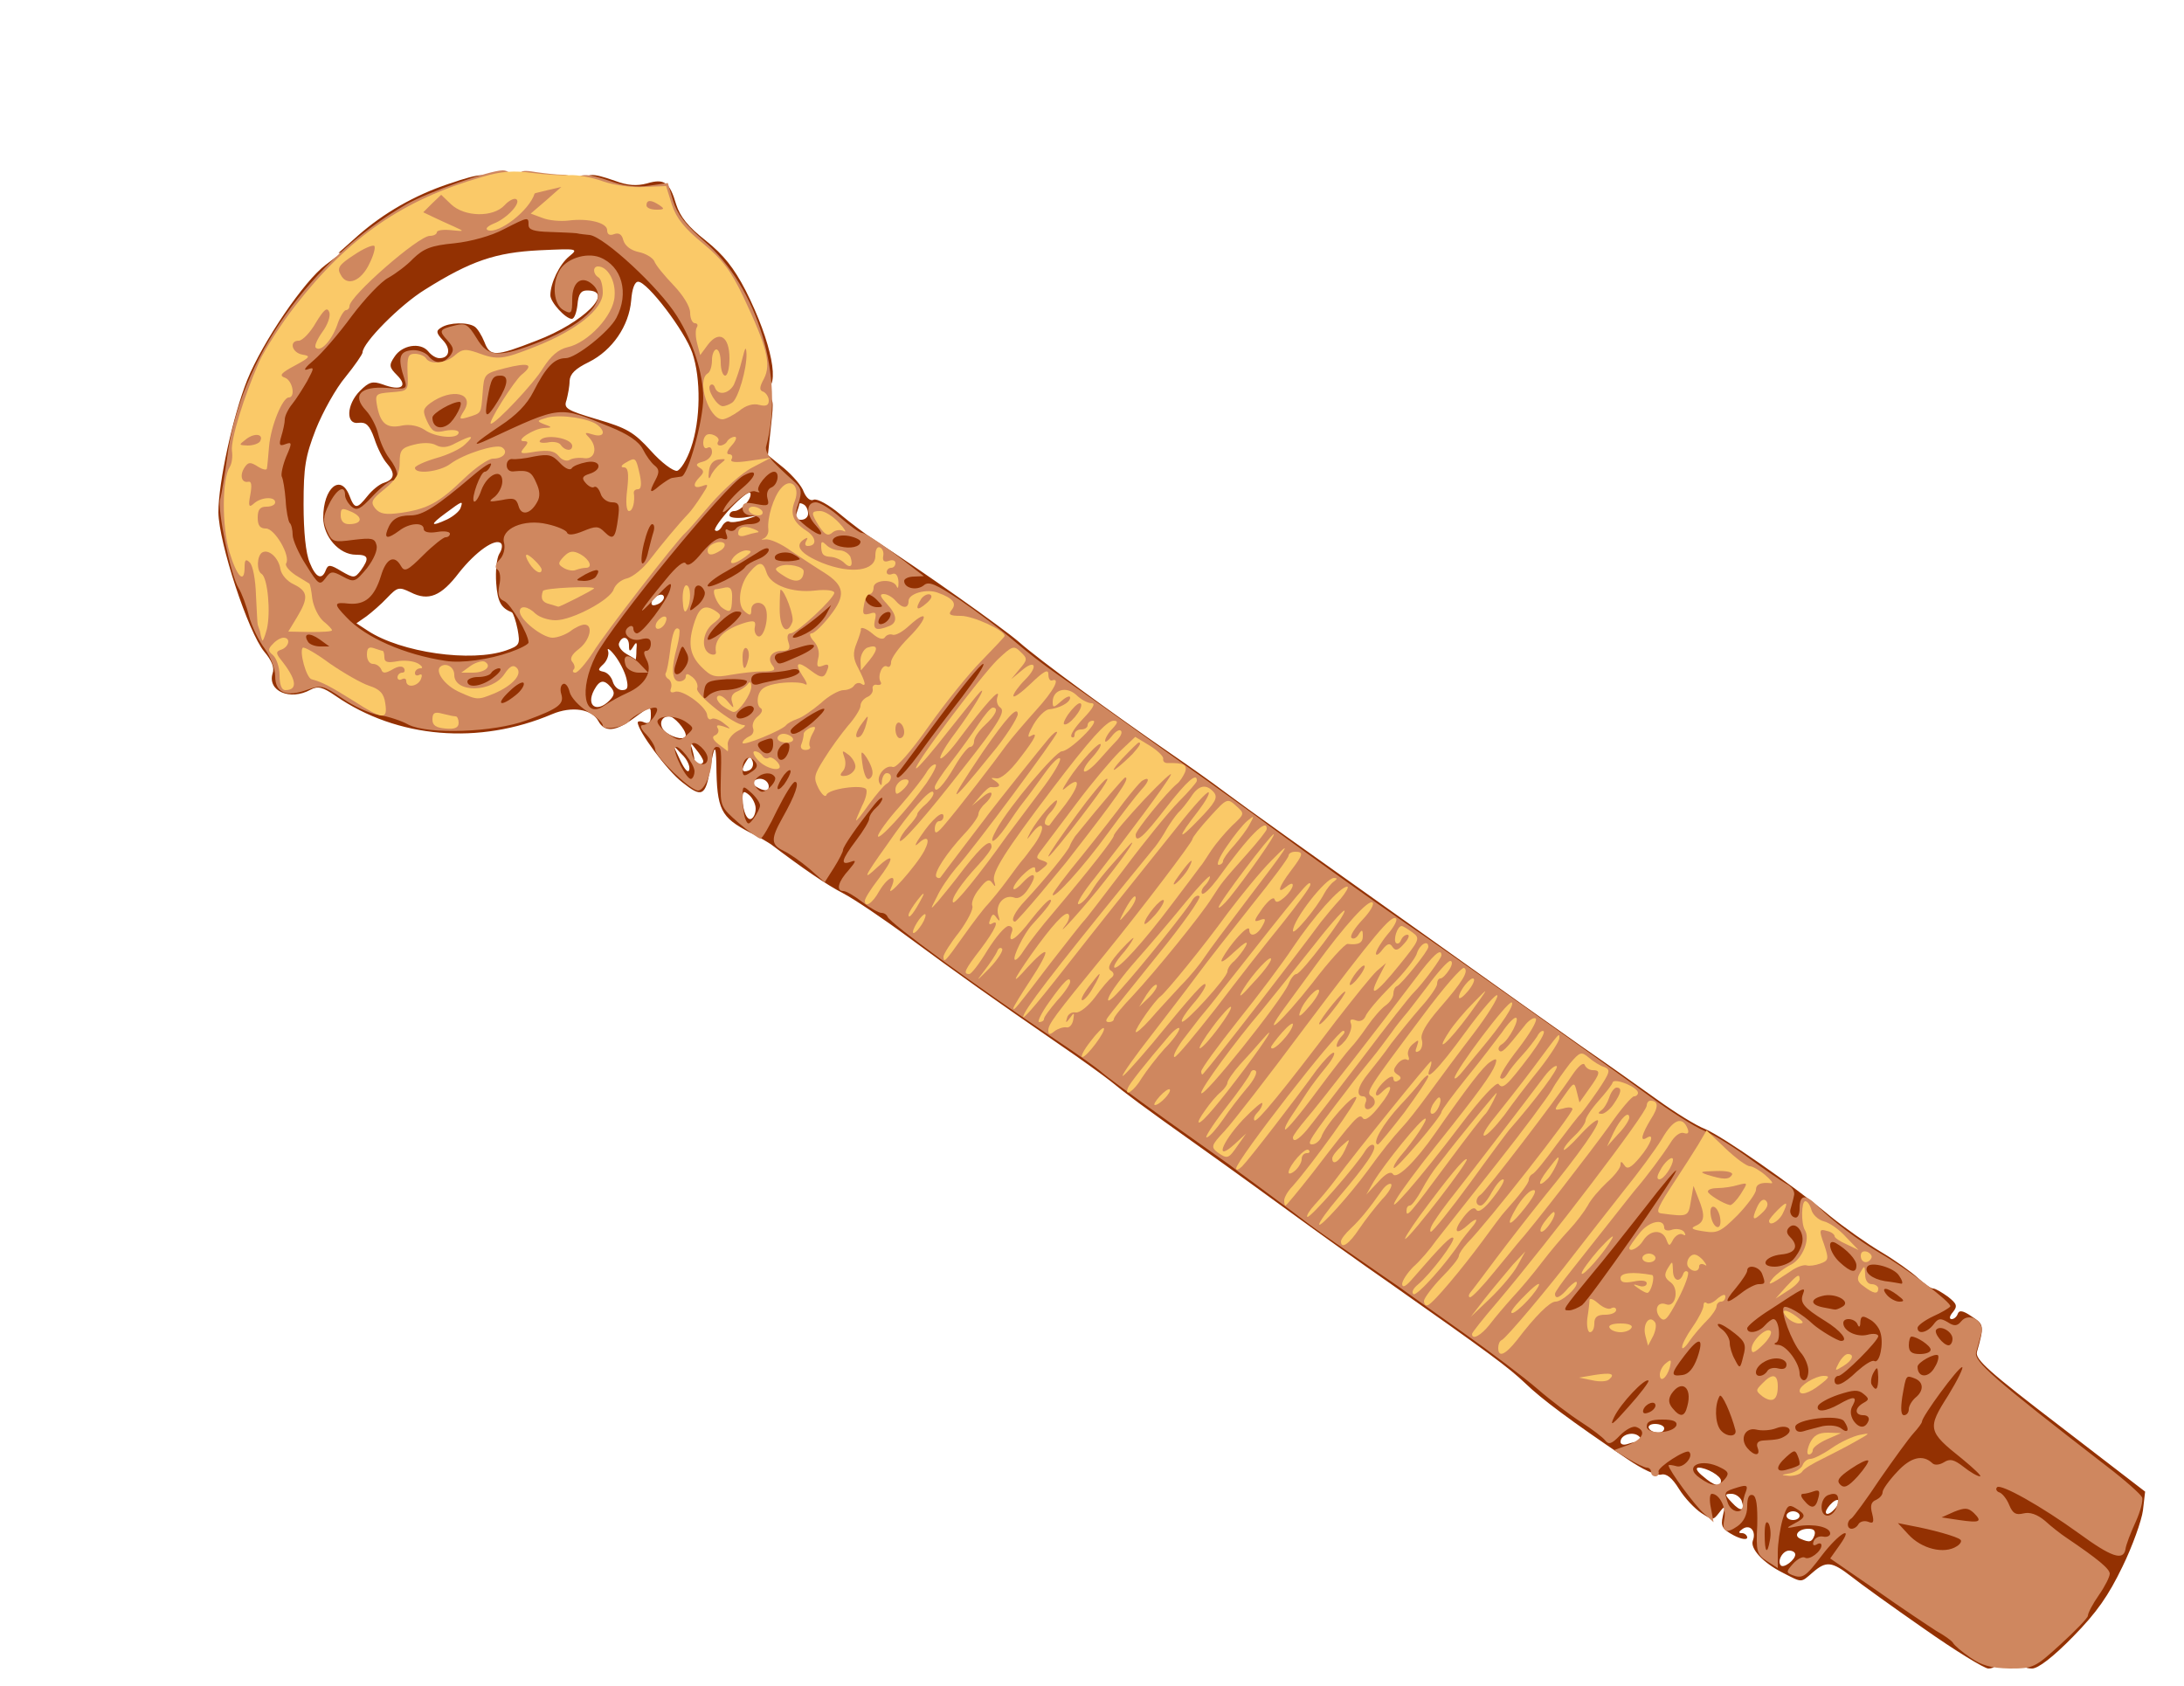 <svg 
    xmlns="http://www.w3.org/2000/svg" style="transform: none; transform-origin: 50% 50%; cursor: move;" viewBox="0 0 5000 3860">
    <g fill="rgb(147,49,2)">
        <g>
            <path d="M4405 3729 c-72 -50 -147 -104 -167 -120 -44 -34 -57 -36 -88 -9 -28 24 -23 24 -68 1 -46 -23 -76 -56 -69 -74 8 -21 -6 -38 -23 -27 -10 7 -11 10 -2 10 6 0 12 5 12 10 0 6 -14 4 -31 -5 -26 -14 -30 -21 -25 -43 6 -25 5 -26 -8 -9 -14 18 -15 18 -41 1 -15 -10 -38 -34 -51 -55 -16 -26 -29 -36 -41 -33 -11 3 -43 -12 -78 -36 -129 -87 -197 -138 -233 -173 -39 -37 -81 -68 -307 -227 -75 -52 -175 -124 -223 -159 -48 -35 -143 -104 -212 -153 -138 -98 -171 -123 -209 -154 -14 -11 -66 -49 -116 -83 -148 -102 -234 -163 -345 -245 -58 -43 -125 -88 -150 -101 -37 -19 -91 -56 -165 -112 -6 -4 -27 -17 -48 -27 -67 -35 -76 -52 -77 -156 -1 -48 -5 -46 -14 10 -11 63 -19 67 -64 31 -35 -27 -102 -118 -102 -137 0 -3 7 -4 15 0 10 4 15 -1 15 -14 0 -25 1 -25 -40 5 -41 30 -66 32 -80 6 -15 -28 -61 -35 -106 -16 -167 71 -354 56 -496 -42 -29 -20 -40 -23 -57 -14 -47 26 -99 3 -87 -37 5 -13 -2 -30 -19 -50 -37 -45 -104 -249 -105 -319 0 -68 33 -220 66 -303 35 -87 131 -228 180 -264 l25 -19 -3 34 c-2 24 -10 37 -25 44 -13 5 -23 18 -23 28 0 10 -7 20 -15 23 -23 9 -18 34 8 34 16 0 35 -18 69 -64 26 -36 60 -72 76 -80 17 -9 44 -29 60 -46 24 -23 40 -30 74 -31 30 -2 34 -3 16 -6 -16 -3 -28 -11 -28 -19 0 -12 -7 -10 -37 6 -59 31 -77 44 -86 58 -4 6 -25 12 -45 12 l-37 -1 45 -40 c58 -51 129 -92 207 -118 76 -26 93 -26 93 -3 0 11 -11 21 -32 27 -46 14 -48 35 -4 35 25 0 36 -4 36 -15 0 -10 11 -15 35 -15 19 0 35 5 35 10 0 6 11 10 25 10 16 0 25 6 25 15 0 12 13 15 59 15 65 0 97 9 132 37 56 45 128 122 155 165 25 41 34 48 62 48 30 0 32 2 32 35 0 28 -4 35 -20 35 -18 0 -20 7 -20 60 0 57 1 60 25 60 22 0 25 4 25 35 0 32 -3 35 -28 35 -25 0 -30 5 -45 54 -10 30 -24 57 -32 60 -8 3 -15 12 -15 21 0 8 -9 15 -20 15 -13 0 -20 7 -20 20 0 31 14 24 45 -20 38 -54 101 -110 124 -110 17 0 21 -10 27 -70 6 -61 9 -70 26 -70 19 0 20 4 13 66 l-7 66 37 30 c20 17 41 41 45 54 6 14 15 22 23 18 8 -3 35 12 60 33 25 21 60 47 77 58 111 72 295 202 333 235 45 40 212 162 347 255 41 28 96 67 121 86 59 44 180 130 449 321 118 84 226 161 240 171 14 10 72 51 130 92 58 40 137 96 176 124 39 28 87 58 108 66 40 17 199 127 287 200 31 25 83 62 115 81 32 19 70 46 85 60 14 13 29 24 35 24 5 0 20 9 34 19 20 16 22 21 11 35 -8 9 -9 16 -3 16 6 0 12 -6 14 -12 3 -9 12 -8 32 6 28 18 29 21 12 81 -5 17 28 46 190 170 l195 150 -5 43 c-3 23 -24 82 -47 129 -32 66 -58 104 -113 160 -46 47 -80 73 -94 73 -38 0 -25 -32 32 -82 43 -38 96 -111 96 -132 0 -3 -17 -15 -37 -27 -39 -24 -42 -26 -82 -59 -13 -11 -37 -20 -53 -20 -20 0 -31 -6 -38 -22 -8 -21 -9 -20 -9 10 -1 25 -5 32 -21 32 -14 0 -20 7 -20 24 0 26 -16 36 -57 36 -14 0 -33 9 -42 19 -9 11 -29 21 -45 23 -27 3 -27 3 21 38 26 19 60 42 76 49 15 8 27 18 27 22 0 4 16 17 35 29 37 23 48 60 17 60 -9 0 -76 -41 -147 -91z m-65 -149 c0 -33 -3 -40 -19 -40 -11 0 -21 -5 -23 -11 -4 -13 -35 -2 -42 17 -3 8 11 25 37 43 23 17 43 30 45 31 1 0 2 -18 2 -40z m-230 -21 c0 -5 -6 -9 -14 -9 -15 0 -28 24 -19 34 7 7 33 -13 33 -25z m44 -44 c3 -10 -1 -15 -14 -15 -23 0 -35 16 -18 23 21 9 26 8 32 -8z m694 -35 c8 -16 11 -34 7 -40 -3 -5 -64 -55 -136 -110 -71 -56 -129 -105 -129 -110 0 -6 -6 -10 -14 -10 -7 0 -19 -7 -26 -15 -20 -24 -33 -18 -59 27 l-24 42 44 38 c24 20 47 38 52 38 4 0 7 7 7 15 0 9 9 15 21 15 25 0 126 56 189 105 25 19 47 35 50 35 3 0 11 -13 18 -30z m-728 -10 c0 -5 -7 -10 -15 -10 -8 0 -15 5 -15 10 0 6 7 10 15 10 8 0 15 -4 15 -10z m90 -32 c0 -6 -7 -5 -15 2 -8 7 -15 17 -15 22 0 6 7 5 15 -2 8 -7 15 -17 15 -22z m-223 -3 c-4 -8 -14 -15 -23 -15 -16 0 -16 2 1 20 20 22 31 20 22 -5z m383 4 c0 -18 6 -20 43 -19 23 1 62 1 87 0 l45 -2 -35 -10 c-19 -5 -55 -13 -78 -17 -40 -7 -46 -6 -68 18 -27 29 -31 51 -9 51 9 0 15 -9 15 -21z m-430 -49 c0 -11 -33 -30 -52 -30 -7 1 -3 9 11 20 25 22 41 26 41 10z m230 -22 c0 -7 15 -22 33 -32 l32 -19 -30 -8 c-16 -5 -36 -7 -42 -4 -15 5 -18 75 -3 75 6 0 10 -6 10 -12z m-417 -68 c8 0 8 -3 0 -11 -13 -13 -43 -5 -43 12 0 6 7 8 16 5 9 -3 21 -6 27 -6z m57 -30 c0 -5 -9 -10 -21 -10 -11 0 -17 5 -14 10 3 6 13 10 21 10 8 0 14 -4 14 -10z m267 -42 c51 -12 74 -38 33 -38 -11 0 -20 -4 -20 -9 0 -5 -21 -6 -46 -3 -33 3 -49 1 -55 -9 -14 -22 -12 14 3 46 13 29 15 29 85 13z m-407 -21 c0 -6 14 -26 32 -44 23 -24 41 -33 65 -33 18 0 33 -5 33 -11 0 -17 51 -79 66 -79 8 0 14 -6 14 -14 0 -8 9 -18 20 -21 14 -4 20 -15 20 -34 0 -15 9 -36 20 -46 12 -11 20 -31 20 -52 0 -26 4 -33 20 -33 21 0 60 -33 60 -50 0 -5 5 -10 10 -10 32 0 -12 -67 -54 -83 -9 -4 -16 -11 -16 -17 0 -5 -7 -10 -15 -10 -8 0 -15 -3 -15 -7 0 -5 -11 -13 -25 -20 -22 -10 -25 -9 -25 7 0 10 -6 25 -13 32 -7 7 -16 20 -19 29 -11 28 -200 294 -219 308 -11 7 -19 20 -19 27 0 8 -9 14 -19 14 -14 0 -21 8 -23 28 -2 22 -9 28 -37 32 l-33 5 43 35 c84 68 109 79 109 47z m268 -73 c-11 -23 -13 -24 -19 -7 -12 29 -10 33 11 33 17 0 18 -3 8 -26z m-402 -144 c8 0 14 -6 14 -13 0 -7 26 -44 58 -83 32 -38 89 -109 127 -159 38 -49 72 -92 75 -95 20 -16 18 -41 -5 -56 -14 -9 -25 -23 -25 -30 0 -8 -9 -14 -20 -14 -11 0 -20 -4 -20 -9 0 -5 -9 -11 -20 -14 -12 -3 -20 -14 -20 -26 0 -17 -6 -21 -30 -21 -16 0 -30 -4 -30 -10 0 -5 -6 -10 -14 -10 -7 0 -25 -11 -40 -25 -15 -14 -31 -25 -37 -25 -5 0 -9 -4 -9 -9 0 -5 -9 -11 -20 -14 -12 -3 -20 -14 -20 -26 0 -17 -6 -21 -30 -21 -18 0 -33 -6 -36 -15 -4 -8 -12 -15 -20 -15 -8 0 -14 -4 -14 -10 0 -5 -7 -10 -15 -10 -8 0 -15 -7 -15 -15 0 -8 -9 -15 -20 -15 -11 0 -20 -4 -20 -10 0 -5 -7 -10 -15 -10 -8 0 -15 -4 -15 -9 0 -5 -9 -11 -20 -14 -11 -3 -20 -12 -20 -21 0 -9 -8 -16 -20 -16 -11 0 -28 -8 -38 -17 -9 -10 -30 -24 -45 -30 -15 -7 -30 -20 -33 -28 -4 -8 -12 -15 -20 -15 -7 0 -17 -6 -21 -13 -4 -7 -20 -18 -35 -24 -16 -7 -28 -17 -28 -23 0 -5 -7 -10 -15 -10 -8 0 -15 -4 -15 -10 0 -5 -7 -10 -15 -10 -9 0 -18 -7 -21 -15 -9 -22 -24 -18 -24 5 0 16 -7 20 -35 20 -33 0 -35 -2 -35 -35 0 -19 5 -35 10 -35 6 0 10 -7 10 -15 0 -9 -9 -15 -21 -15 -12 0 -23 -8 -26 -20 -3 -13 -14 -20 -29 -20 -15 0 -24 -6 -24 -15 0 -8 -9 -15 -20 -15 -10 0 -23 -6 -27 -13 -4 -8 -16 -16 -25 -20 -10 -3 -18 -13 -18 -22 0 -9 -9 -15 -22 -15 -26 -1 -58 -22 -58 -39 0 -6 -9 -11 -20 -11 -11 0 -20 -4 -20 -10 0 -5 -7 -10 -15 -10 -9 0 -18 -7 -21 -15 -4 -8 -12 -15 -20 -15 -8 0 -14 -7 -14 -15 0 -8 -9 -15 -20 -15 -11 0 -20 -7 -20 -15 0 -8 -9 -15 -20 -15 -11 0 -20 -4 -20 -10 0 -5 -7 -10 -15 -10 -8 0 -15 -4 -15 -10 0 -5 -7 -10 -15 -10 -8 0 -15 -7 -15 -15 0 -16 -36 -21 -56 -7 -11 7 -98 119 -169 217 -28 38 -47 55 -62 55 -19 0 -23 6 -23 29 0 17 -4 32 -9 35 -5 3 -18 24 -30 46 -32 61 -31 144 1 112 7 -7 27 -12 45 -12 31 0 33 2 33 34 0 44 9 66 25 66 7 0 15 5 17 11 2 6 25 13 51 16 46 5 47 7 47 39 0 27 4 34 20 34 13 0 20 7 20 20 0 16 7 20 31 20 22 0 32 5 36 20 3 11 14 20 24 20 11 0 22 7 25 15 4 8 12 15 20 15 8 0 14 5 14 10 0 6 7 10 15 10 8 0 24 9 35 20 22 22 40 26 40 10 0 -11 33 -13 79 -4 24 5 31 12 31 30 0 19 5 24 26 24 23 0 25 3 23 38 -2 28 3 44 19 60 12 12 27 22 32 22 6 0 10 5 10 10 0 6 7 10 15 10 7 0 18 6 22 13 4 6 24 21 43 31 19 11 42 27 50 36 8 9 23 19 33 23 9 3 17 13 17 22 0 8 7 15 16 15 19 0 104 57 104 70 0 6 6 10 13 10 7 0 23 9 35 20 12 11 24 20 27 20 15 0 85 54 85 66 0 8 9 14 20 14 12 0 32 11 46 25 14 14 29 25 34 25 6 0 10 3 10 8 0 4 14 13 30 20 17 8 30 20 30 28 0 8 9 14 20 14 11 0 20 5 20 10 0 6 7 10 15 10 9 0 18 7 21 15 4 8 12 15 20 15 8 0 14 4 14 9 0 5 8 11 18 13 14 3 19 -7 26 -54 6 -38 14 -58 22 -58z m640 -76 c-9 -8 -16 -21 -16 -27 0 -7 -5 -4 -11 7 -12 19 1 36 29 36 10 0 9 -4 -2 -16z m-2281 -985 c15 -46 87 -139 109 -139 10 0 16 -9 16 -22 1 -28 185 -278 205 -278 9 0 15 -9 15 -23 0 -15 -10 -26 -31 -36 -18 -8 -34 -22 -36 -32 -7 -24 -73 -28 -73 -4 0 8 -6 15 -14 15 -8 0 -16 10 -18 23 -2 14 -11 23 -25 25 -15 2 -23 10 -23 23 0 16 -7 19 -40 19 l-40 0 0 -40 c0 -22 3 -40 8 -40 4 0 6 -20 4 -44 -3 -36 -1 -45 15 -49 12 -3 9 -5 -9 -6 -27 -1 -28 1 -28 52 0 29 -6 61 -14 72 -7 11 -16 37 -19 59 -8 49 -32 72 -88 83 -40 8 -44 11 -47 41 -2 18 1 32 7 32 6 0 11 -6 11 -12 1 -20 68 -58 102 -58 29 0 30 1 26 40 -2 22 0 40 4 40 5 0 8 16 8 35 0 28 -4 35 -20 35 -15 0 -20 7 -20 25 0 14 -4 25 -10 25 -5 0 -10 8 -10 17 0 9 -10 36 -21 60 -12 24 -20 45 -18 47 21 16 55 36 61 36 3 0 10 -9 13 -21z m-165 -78 c0 -10 -7 -24 -15 -31 -12 -10 -15 -9 -15 8 0 29 11 53 21 46 5 -3 9 -13 9 -23z m30 -50 c0 -14 -18 -23 -31 -15 -8 4 -7 9 2 15 18 11 29 11 29 0z m-199 -74 l-20 -21 17 36 c10 21 18 29 20 20 2 -8 -5 -24 -17 -35z m162 16 c-5 -12 -7 -12 -14 -1 -13 20 -11 28 5 22 8 -3 12 -12 9 -21z m-113 0 c0 -5 -8 -17 -17 -28 -14 -18 -15 -18 -9 -2 3 10 6 23 6 28 0 5 5 9 10 9 6 0 10 -3 10 -7z m-40 -60 c-1 -14 -27 -43 -38 -43 -21 0 -25 23 -7 37 20 14 45 18 45 6z m82 -28 c-5 -29 -32 -34 -32 -7 0 22 8 32 25 32 8 0 10 -10 7 -25z m-632 -45 c0 -16 5 -30 10 -30 6 0 10 -7 10 -15 0 -9 -14 -16 -37 -20 -75 -12 -129 -28 -170 -51 -50 -29 -53 -29 -53 -4 0 17 -7 20 -45 20 -25 0 -45 5 -45 10 0 6 -7 10 -15 10 -8 0 -15 4 -15 8 0 5 27 6 60 4 40 -3 60 -1 60 7 0 6 6 11 13 11 7 0 23 9 34 20 12 11 41 23 65 26 24 4 54 13 68 20 42 22 60 18 60 -16z m90 10 c0 -11 -4 -20 -10 -20 -5 0 -10 9 -10 20 0 11 5 20 10 20 6 0 10 -9 10 -20z m285 -16 c12 -12 13 -19 4 -30 -16 -19 -26 -18 -39 6 -19 36 6 53 35 24z m185 -9 c0 -8 -6 -15 -14 -15 -8 0 -16 7 -20 15 -4 10 1 15 14 15 11 0 20 -7 20 -15z m-328 -35 c2 -18 10 -26 28 -29 35 -4 57 -41 25 -41 -10 0 -15 -11 -15 -35 0 -34 1 -35 40 -35 22 0 40 -4 40 -10 0 -5 -9 -10 -20 -10 -13 0 -20 -7 -20 -20 0 -14 -7 -20 -21 -20 -20 0 -21 -4 -16 -50 4 -31 2 -50 -4 -50 -6 0 -18 -7 -26 -16 -11 -10 -24 -13 -42 -9 -14 4 -27 7 -27 8 -1 1 -5 26 -9 55 -4 33 -3 52 3 52 6 0 12 -15 14 -32 3 -30 6 -33 41 -36 l38 -3 -3 38 c-3 35 -6 38 -36 41 -29 3 -32 6 -26 25 3 12 10 26 15 32 11 11 12 95 1 95 -4 0 -6 21 -3 46 3 47 17 49 23 4z m182 -7 c-4 -16 -16 -39 -27 -53 -11 -14 -18 -18 -15 -10 3 8 -2 22 -10 30 -14 13 -14 15 0 18 9 2 18 12 21 23 3 10 12 19 21 19 13 0 15 -6 10 -27z m329 -65 c15 -14 18 -22 10 -25 -8 -3 -13 -22 -13 -44 l0 -39 48 -1 c26 -1 37 -4 25 -6 -16 -3 -23 -11 -23 -29 0 -21 -5 -24 -34 -24 -19 0 -38 5 -41 11 -4 5 -19 15 -33 22 l-27 11 28 4 c23 3 27 8 27 37 0 27 -8 40 -37 64 -21 17 -48 31 -60 31 -13 0 -23 5 -23 11 0 21 128 2 153 -23z m-306 0 c2 -18 0 -20 -7 -8 -8 13 -10 12 -10 -2 0 -21 -16 -24 -23 -5 -2 6 5 17 17 24 12 7 21 12 21 13 1 0 2 -10 2 -22z m-298 1 c31 -11 32 -14 26 -48 -4 -20 -10 -37 -13 -39 -25 -10 -33 -24 -36 -67 -2 -27 1 -57 7 -67 6 -9 8 -20 4 -24 -13 -13 -58 19 -96 67 -41 54 -70 66 -111 45 -27 -13 -30 -12 -54 13 -13 14 -35 33 -47 42 l-23 16 26 17 c76 50 237 73 317 45z m-489 -39 c0 -5 -9 -10 -21 -10 -11 0 -17 5 -14 10 3 6 13 10 21 10 8 0 14 -4 14 -10z m70 -55 c0 -18 -5 -25 -20 -25 -11 0 -30 -16 -45 -37 -21 -32 -25 -34 -25 -15 0 18 -6 22 -30 22 -28 0 -30 2 -24 28 8 33 14 41 14 19 0 -13 9 -17 35 -17 31 0 35 3 35 25 0 21 5 25 30 25 25 0 30 -4 30 -25z m780 -27 c0 -13 -23 -5 -28 10 -2 7 2 10 12 6 9 -3 16 -11 16 -16z m-89 -76 c-5 -33 -6 -34 -9 -9 -2 15 -8 27 -13 27 -5 0 -9 14 -9 31 l0 31 18 -22 c13 -16 16 -32 13 -58z m-819 -52 c26 0 29 -2 18 -15 -7 -8 -23 -15 -36 -15 -21 0 -24 -5 -24 -35 0 -31 3 -35 26 -35 16 0 24 -5 22 -12 -3 -7 -20 -13 -39 -13 -30 0 -34 3 -37 30 -4 28 11 114 26 160 5 14 8 8 10 -22 3 -41 5 -43 34 -43z m134 65 c5 -13 10 -13 36 3 28 16 30 16 44 -2 20 -28 18 -36 -11 -36 -39 0 -75 -42 -75 -85 0 -68 40 -102 60 -50 12 31 17 31 41 1 11 -14 28 -28 39 -31 24 -8 25 -22 5 -45 -8 -9 -21 -34 -28 -56 -11 -31 -19 -38 -36 -36 -30 5 -28 -42 3 -73 21 -21 29 -23 52 -15 42 16 59 5 33 -21 -18 -18 -19 -23 -6 -42 17 -27 59 -34 77 -13 7 9 18 16 26 16 23 0 27 -21 8 -41 -16 -17 -16 -22 -4 -29 18 -12 61 -13 77 -2 6 4 16 20 22 35 13 34 24 34 119 -3 108 -41 182 -115 116 -115 -14 0 -20 8 -22 33 -2 17 -7 32 -13 32 -14 0 -49 -38 -49 -54 0 -28 21 -71 43 -89 22 -18 20 -18 -68 -14 -100 5 -157 24 -262 90 -57 35 -143 122 -143 144 0 4 -18 30 -39 56 -22 26 -52 80 -68 120 -24 62 -28 86 -28 172 0 62 5 112 14 133 14 35 28 41 37 17z m1274 -20 c0 -8 -4 -15 -10 -15 -5 0 -10 7 -10 15 0 8 5 15 10 15 6 0 10 -7 10 -15z m-125 -2 c-11 -3 -23 -10 -27 -17 -5 -7 -8 -5 -8 7 0 12 7 17 28 16 21 -1 22 -2 7 -6z m-98 -78 c-4 -8 -11 -15 -17 -15 -14 0 -13 27 3 33 16 6 21 1 14 -18z m-128 -11 c4 3 21 1 37 -4 l29 -10 -32 5 c-18 2 -33 0 -33 -5 0 -6 5 -10 11 -10 15 0 41 -28 37 -41 -2 -6 -22 10 -45 34 -23 25 -39 48 -36 51 4 4 11 0 16 -9 4 -8 12 -13 16 -11z m-645 -5 c14 -7 27 -18 30 -25 7 -19 5 -18 -34 11 -37 27 -35 32 4 14z m826 -13 c0 -8 -4 -18 -10 -21 -5 -3 -10 -4 -10 -1 0 2 -3 11 -6 20 -4 11 -1 16 10 16 9 0 16 -6 16 -14z m-406 -111 c-19 -40 -30 -44 -39 -14 -11 33 3 69 25 69 15 0 20 7 22 28 1 20 2 17 5 -10 3 -22 -3 -52 -13 -73z m-483 67 c57 -38 99 -82 99 -104 0 -21 -5 -23 -47 -23 l-48 0 -3 -42 c-3 -43 -4 -43 -42 -43 l-38 0 11 38 c6 20 19 48 29 61 11 14 18 41 18 66 0 34 -4 44 -22 53 -21 10 -22 11 -3 11 11 1 32 -7 46 -17z m621 -107 c22 -63 23 -158 3 -217 -17 -50 -103 -163 -124 -163 -8 0 -14 16 -16 43 -5 58 -43 114 -97 141 -31 15 -43 27 -44 43 0 13 -4 32 -7 44 -7 19 0 23 70 44 68 20 84 29 123 72 24 27 51 47 60 46 8 -2 23 -26 32 -53z m-968 -47 c4 -42 13 -69 27 -84 18 -19 20 -29 14 -65 l-7 -42 -15 33 c-7 19 -17 37 -21 40 -4 3 -12 23 -19 45 -6 22 -18 61 -27 88 l-15 47 28 0 c27 0 28 -2 35 -62z m724 29 c5 -24 -56 -32 -99 -14 l-34 15 47 1 c26 1 50 6 53 12 9 14 29 6 33 -14z m-343 -107 c3 -5 26 -10 51 -10 40 0 44 -2 44 -24 0 -31 -14 -40 -30 -21 -8 9 -30 15 -56 15 -40 0 -44 2 -44 25 0 25 23 35 35 15z"></path>
            <path d="M3430 2595 c0 -28 4 -35 20 -35 15 0 20 -7 20 -25 0 -22 4 -25 35 -25 33 0 35 2 35 35 0 28 -4 35 -20 35 -15 0 -20 7 -20 25 0 22 -4 25 -35 25 -33 0 -35 -2 -35 -35z"></path>
            <path d="M3160 2505 c0 -28 5 -38 20 -42 11 -3 20 -14 20 -24 0 -11 7 -22 15 -25 8 -4 15 -12 15 -20 0 -9 12 -14 35 -14 33 0 35 2 35 35 0 19 -4 35 -9 35 -5 0 -11 9 -14 20 -3 11 -12 20 -20 20 -9 0 -17 10 -19 23 -2 18 -10 23 -40 25 -38 3 -38 3 -38 -33z"></path>
            <path d="M3040 2335 c0 -28 4 -35 20 -35 11 0 20 -7 20 -15 0 -9 -9 -15 -25 -15 -22 0 -25 -4 -25 -35 0 -33 2 -35 35 -35 31 0 35 3 35 25 0 20 5 25 25 25 22 0 25 4 25 35 0 28 -4 35 -20 35 -15 0 -20 7 -20 25 0 22 -4 25 -35 25 -33 0 -35 -2 -35 -35z"></path>
            <path d="M2810 2311 c0 -39 9 -61 25 -61 7 0 16 -11 19 -25 5 -21 12 -25 41 -25 34 0 35 1 35 41 0 32 -4 42 -19 46 -11 3 -22 16 -25 29 -5 20 -13 24 -41 24 -32 0 -35 -3 -35 -29z"></path>
            <path d="M2420 2155 c0 -33 2 -35 35 -35 33 0 35 2 35 35 0 33 -2 35 -35 35 -33 0 -35 -2 -35 -35z"></path>
            <path d="M2510 2095 c0 -21 5 -35 13 -35 16 0 37 -46 37 -82 0 -18 5 -28 15 -28 8 0 15 -9 15 -20 0 -16 7 -20 35 -20 33 0 35 2 35 35 0 23 -5 35 -14 35 -14 0 -26 41 -26 87 0 16 -7 27 -20 30 -11 3 -20 12 -20 19 0 9 -12 14 -35 14 -33 0 -35 -2 -35 -35z"></path>
            <path d="M2240 1975 c0 -33 2 -35 35 -35 33 0 35 2 35 35 0 33 -2 35 -35 35 -33 0 -35 -2 -35 -35z"></path>
            <path d="M1727 841 c-3 -28 -13 -63 -21 -80 -9 -16 -16 -41 -16 -56 0 -14 -6 -25 -12 -25 -15 -1 -58 -64 -58 -85 0 -8 -12 -15 -27 -17 -20 -2 -29 -9 -31 -25 -2 -14 -10 -23 -21 -23 -12 0 -21 -11 -27 -32 -9 -29 -14 -33 -49 -36 -72 -4 -125 -23 -125 -43 0 -23 14 -24 68 -5 29 11 50 12 73 6 40 -12 52 -3 67 48 9 28 27 51 68 83 41 33 64 62 91 114 60 119 81 225 44 225 -14 0 -19 -10 -24 -49z"></path>
        </g>
    </g>
    <g fill="rgb(207,135,95)">
        <g>
            <path d="M4511 3795 c-19 -13 -37 -28 -40 -34 -3 -5 -20 -17 -38 -27 -17 -11 -79 -52 -137 -93 l-106 -73 22 -31 c34 -48 -2 -27 -41 24 -37 49 -44 54 -68 45 -14 -6 -14 -8 2 -26 10 -11 22 -17 27 -14 10 7 38 -14 38 -28 0 -5 -5 -6 -11 -2 -7 4 -10 1 -7 -7 3 -8 12 -13 22 -11 9 2 16 -2 16 -7 0 -15 -37 -23 -73 -17 -29 6 -30 5 -9 -6 27 -14 28 -20 3 -35 -16 -10 -20 -7 -30 26 -6 21 -11 55 -11 75 l0 36 -25 -16 c-23 -15 -25 -22 -22 -82 1 -45 -2 -66 -10 -69 -9 -3 -13 6 -13 26 0 19 -8 35 -22 45 -27 19 -37 13 -30 -19 4 -24 -12 -55 -29 -55 -5 0 -6 15 -2 33 l6 32 -22 -20 c-20 -17 -81 -100 -81 -110 0 -2 8 -1 19 2 16 4 39 -23 28 -33 -7 -7 -72 35 -70 45 2 6 -2 11 -7 11 -6 0 -10 -4 -10 -10 0 -5 -4 -10 -10 -10 -5 0 -24 -9 -42 -20 l-33 -20 33 -12 c33 -13 42 -32 18 -41 -8 -3 -24 6 -37 19 -19 20 -26 22 -34 12 -5 -7 -30 -26 -55 -42 -25 -16 -70 -50 -100 -76 -30 -26 -108 -85 -173 -131 -65 -46 -131 -93 -146 -104 -16 -11 -64 -44 -107 -74 -44 -30 -95 -66 -114 -81 -19 -15 -62 -46 -95 -71 -33 -24 -64 -47 -70 -52 -5 -4 -71 -50 -145 -103 -74 -53 -142 -103 -150 -111 -8 -7 -55 -41 -105 -74 -187 -126 -377 -265 -383 -280 -2 -5 -8 -9 -14 -9 -6 0 -26 -11 -44 -25 -18 -14 -37 -25 -43 -25 -18 0 -12 -22 12 -48 17 -20 18 -24 5 -19 -25 9 -22 -4 12 -49 16 -21 30 -44 30 -50 0 -6 7 -17 15 -24 8 -7 15 -17 15 -22 0 -5 -10 3 -22 19 -35 44 -68 91 -68 99 0 4 -9 22 -21 41 l-21 33 -35 -31 c-20 -17 -46 -35 -59 -41 -29 -14 -30 -27 -3 -75 30 -53 40 -83 29 -83 -5 0 -23 29 -41 65 -17 36 -34 65 -38 65 -4 0 -27 -16 -50 -36 -41 -36 -42 -38 -41 -93 2 -76 2 -81 -10 -81 -5 0 -10 11 -10 24 0 35 -17 76 -32 76 -17 0 -98 -78 -98 -94 0 -7 -9 -22 -20 -34 -14 -14 -16 -22 -8 -22 7 0 19 -9 26 -20 8 -13 9 -20 1 -20 -13 0 -52 20 -59 31 -9 14 -60 22 -60 10 0 -7 -16 -21 -35 -32 -19 -12 -38 -32 -41 -45 -3 -13 -10 -21 -15 -18 -6 3 -7 14 -4 23 7 23 -6 33 -79 60 -76 28 -225 33 -271 10 -16 -9 -47 -19 -67 -22 -21 -3 -58 -20 -84 -38 -44 -30 -49 -31 -80 -20 -49 18 -74 7 -74 -31 0 -17 -11 -45 -24 -63 -13 -17 -30 -51 -36 -75 -6 -24 -17 -53 -24 -64 -18 -29 -49 -181 -42 -203 3 -10 10 -53 16 -95 28 -224 192 -455 410 -580 49 -28 191 -78 221 -78 11 0 19 7 19 15 0 8 5 15 10 15 6 0 10 -7 10 -16 0 -14 7 -15 37 -10 21 3 48 6 61 6 18 0 22 5 22 34 0 33 1 33 52 39 29 4 54 11 56 17 6 18 32 10 32 -10 0 -15 -7 -20 -26 -20 -50 0 -104 -22 -104 -42 0 -22 23 -23 81 -2 29 10 59 13 86 9 l42 -6 12 41 c9 30 29 55 71 92 123 106 185 313 142 470 -3 9 7 27 23 42 15 15 36 34 45 42 13 13 14 21 6 46 -10 27 -8 32 18 53 33 26 46 24 21 -3 -22 -24 -22 -52 1 -52 9 0 35 16 56 35 22 19 44 35 49 35 9 0 56 32 120 82 l22 17 -22 1 c-13 0 -23 5 -23 10 0 17 29 23 45 10 11 -10 27 -3 83 34 38 26 93 67 122 92 29 25 73 59 98 76 24 17 97 68 161 114 64 46 147 105 184 131 37 27 105 75 150 109 97 71 217 157 307 219 86 58 453 319 557 395 45 33 101 69 125 79 24 10 70 39 104 64 33 24 71 50 83 57 14 7 21 18 18 28 -2 10 -6 23 -8 31 -2 7 2 16 9 18 7 3 12 -5 12 -21 0 -32 14 -33 43 -3 29 30 93 78 141 106 60 34 165 114 161 122 -3 4 -20 14 -40 23 -19 9 -35 21 -35 26 0 16 22 11 36 -7 11 -15 16 -16 33 -6 15 10 22 9 31 -2 18 -22 54 0 46 28 -3 12 -9 31 -12 43 -5 21 38 59 298 260 42 32 79 65 82 72 3 7 -4 33 -15 57 -11 24 -22 52 -23 62 -5 27 -32 18 -106 -36 -87 -63 -180 -115 -188 -106 -4 4 -1 10 6 12 7 3 17 16 22 29 8 19 15 23 32 19 15 -4 32 2 50 17 14 13 36 30 48 38 74 50 100 72 100 83 0 7 -11 29 -25 49 -14 20 -25 41 -25 47 0 5 -28 34 -62 65 -59 54 -63 56 -117 56 -43 -1 -64 -7 -90 -25z m-459 -269 c3 -14 1 -31 -3 -38 -6 -8 -9 1 -9 25 0 42 6 48 12 13z m428 14 c8 -5 12 -12 8 -15 -7 -7 -64 -23 -113 -32 l-30 -6 24 26 c30 33 82 46 111 27z m-225 -51 c4 -6 14 -8 22 -5 12 5 14 1 9 -19 -5 -18 -2 -27 9 -31 8 -4 15 -11 15 -18 0 -6 15 -27 33 -46 31 -34 59 -41 81 -20 5 5 16 4 26 -2 14 -9 23 -7 45 10 15 12 32 22 38 22 5 0 -14 -18 -42 -41 -78 -62 -79 -69 -31 -144 22 -36 36 -65 32 -65 -9 0 -92 113 -92 125 0 3 -9 15 -19 26 -11 12 -45 59 -77 105 -31 47 -61 87 -65 90 -12 7 -11 24 0 24 6 0 13 -5 16 -11z m264 -25 c-13 -12 -20 -13 -45 -3 l-29 13 40 6 c48 7 54 4 34 -16z m-314 -15 c8 -25 1 -34 -20 -26 -19 8 -20 47 -1 47 8 0 18 -9 21 -21z m-215 -3 c0 -8 3 -22 7 -31 5 -14 2 -16 -18 -10 -32 10 -32 10 -24 34 7 24 35 29 35 7z m173 -17 c4 -15 2 -19 -10 -15 -8 3 -19 6 -25 6 -6 0 -6 6 2 15 17 21 27 19 33 -6z m114 -85 c-3 -3 -21 6 -40 19 -28 19 -33 27 -24 36 9 9 18 5 40 -19 16 -18 26 -34 24 -36z m-328 42 c10 -12 8 -17 -8 -25 -46 -25 -89 -4 -49 23 28 20 42 20 57 2z m170 -32 c2 -2 1 -11 -3 -20 -6 -15 -8 -15 -26 1 -27 24 -25 38 3 29 12 -3 24 -8 26 -10z m-95 -39 c-4 -10 0 -16 12 -17 34 -2 39 -3 52 -11 21 -14 3 -27 -22 -17 -13 5 -33 6 -45 3 -25 -6 -39 20 -21 42 16 19 31 19 24 0z m-51 -41 c-10 -38 -31 -85 -36 -78 -12 20 -11 62 2 78 14 17 38 16 34 0z m-135 -11 c2 -9 -8 -13 -32 -13 -26 0 -36 4 -36 16 0 19 61 16 68 -3z m335 2 c17 -3 35 -1 43 6 15 12 19 2 6 -17 -11 -17 -112 -5 -112 13 0 9 7 13 18 10 9 -3 30 -8 45 -12z m-399 -104 c-7 -8 -64 52 -79 84 -11 23 -3 17 34 -25 27 -30 47 -57 45 -59z m504 91 c2 -7 -3 -12 -12 -12 -20 0 -21 -16 0 -28 13 -7 14 -10 0 -21 -12 -10 -23 -9 -57 2 -24 8 -45 20 -47 26 -5 15 18 13 48 -4 33 -19 43 -19 32 2 -7 11 -6 23 1 35 13 19 28 19 35 0z m-488 -34 c0 -13 -23 -5 -28 10 -2 7 2 10 12 6 9 -3 16 -11 16 -16z m73 1 c12 -44 -14 -62 -37 -27 -7 12 -6 21 3 32 18 22 28 20 34 -5z m507 7 c0 -7 7 -19 15 -26 20 -16 19 -36 -1 -44 -21 -8 -20 -9 -29 42 -4 28 -3 42 4 42 6 0 11 -6 11 -14z m-70 -73 c-1 -24 -2 -26 -11 -10 -5 9 -7 22 -4 27 10 17 15 11 15 -17z m-49 -13 c18 -16 35 -27 40 -24 12 7 22 -40 14 -65 -3 -12 -15 -26 -26 -31 -15 -9 -19 -7 -20 7 0 11 -3 13 -6 6 -5 -15 -33 -18 -33 -4 0 18 30 33 55 27 14 -4 25 -2 25 3 0 11 -80 91 -91 91 -5 0 -9 5 -9 10 0 18 20 10 51 -20z m-111 -2 c0 -12 -8 -31 -18 -42 -20 -24 -47 -95 -38 -103 5 -6 42 15 67 39 16 14 56 38 64 38 18 0 -1 -24 -37 -46 -50 -31 -58 -42 -50 -62 6 -17 4 -16 -75 36 -29 18 -53 38 -53 43 0 14 26 10 40 -6 7 -8 16 -15 20 -15 13 0 18 49 6 54 -6 2 -4 5 5 5 19 1 49 42 49 66 0 8 5 15 10 15 6 0 10 -10 10 -22z m-254 -30 c16 -47 4 -49 -30 -4 -32 42 -32 48 -4 44 14 -2 25 -15 34 -40z m160 31 c3 -6 15 -9 25 -6 12 3 19 0 19 -9 0 -8 -10 -14 -23 -14 -23 0 -47 17 -47 32 0 12 18 10 26 -3z m384 -10 c7 -11 9 -23 7 -26 -7 -6 -47 16 -47 26 0 26 26 27 40 0z m-458 -76 c-15 -12 -31 -22 -37 -22 -5 0 -2 6 8 13 9 7 17 21 17 30 0 10 5 27 12 39 11 22 12 21 19 -8 7 -25 5 -33 -19 -52z m448 37 c0 -9 -31 -30 -44 -30 -3 0 -6 9 -6 20 0 15 7 20 25 20 14 0 25 -4 25 -10z m50 -25 c0 -16 -27 -32 -37 -21 -7 7 16 36 28 36 5 0 9 -7 9 -15z m-848 -77 c18 -15 207 -284 215 -307 4 -9 -29 29 -71 84 -43 55 -97 123 -120 150 -70 85 -70 85 -54 85 8 0 21 -6 30 -12z m597 3 c19 -12 -18 -32 -47 -24 -28 7 -28 20 1 26 12 2 24 5 27 5 3 1 11 -2 19 -7z m-232 -31 c14 -11 32 -20 39 -20 16 0 16 -2 8 -24 -7 -17 -34 -22 -34 -7 0 5 -12 23 -26 40 -30 35 -24 40 13 11z m357 5 c-25 -19 -40 -19 -24 0 7 8 20 15 28 15 13 0 12 -3 -4 -15z m4 -44 c-11 -19 -65 -34 -73 -21 -8 13 11 28 40 33 17 2 33 5 38 6 4 0 2 -8 -5 -18z m-98 -24 c0 -13 -21 -36 -47 -51 -22 -12 -15 22 9 44 25 23 38 26 38 7z m-146 -12 c8 -8 18 -24 21 -36 8 -25 -13 -55 -29 -39 -7 7 -6 14 2 22 21 21 13 37 -20 40 -38 4 -51 28 -15 28 14 0 32 -7 41 -15z m-2364 -1041 c0 -6 -9 -19 -20 -29 -20 -18 -20 -17 -20 13 0 17 3 38 6 46 6 15 8 15 20 -1 7 -10 14 -23 14 -29z m34 -65 c-7 -12 -28 -11 -41 2 -9 9 -8 15 0 24 10 11 15 10 29 -2 10 -9 15 -20 12 -24z m36 -13 c0 -6 -7 -2 -15 8 -8 11 -15 25 -15 30 0 6 7 2 15 -8 8 -11 15 -25 15 -30z m-220 0 c0 -17 -36 -63 -44 -55 -8 7 27 78 37 72 4 -2 7 -10 7 -17z m138 -23 c-13 -16 -28 -7 -28 18 0 16 3 18 19 7 15 -9 17 -16 9 -25z m377 -18 c22 -31 66 -89 98 -130 31 -41 53 -75 48 -75 -6 0 -49 53 -97 118 -48 64 -91 123 -97 130 -5 6 -6 12 -1 12 5 0 27 -25 49 -55z m-485 11 c0 -16 -28 -42 -36 -33 -3 3 -3 15 1 26 7 23 35 29 35 7z m184 -12 c4 -9 4 -19 2 -21 -8 -8 -26 8 -26 23 0 19 16 18 24 -2z m-34 -20 c0 -16 -2 -16 -24 -8 -13 5 -14 9 -5 20 13 16 29 9 29 -12z m-198 -50 c-20 -15 -58 -18 -66 -5 -4 5 6 18 21 29 26 19 30 19 45 5 17 -15 17 -17 0 -29z m288 0 c17 -15 29 -28 27 -31 -6 -5 -76 40 -77 50 0 14 19 7 50 -19z m-135 -34 c-4 -6 -14 -5 -25 2 -24 16 -15 31 11 18 11 -6 17 -15 14 -20z m-288 -34 c40 -18 58 -49 43 -76 -7 -14 -7 -20 0 -20 5 0 10 -7 10 -16 0 -12 -6 -15 -24 -10 -25 6 -45 -17 -26 -29 6 -4 10 -1 10 4 0 6 4 11 8 11 13 0 68 -73 76 -100 6 -21 0 -17 -35 20 -47 50 -36 31 25 -43 25 -31 42 -44 46 -37 5 8 18 -1 38 -26 20 -23 36 -35 46 -31 11 4 13 1 9 -10 -4 -10 -2 -14 5 -9 6 3 13 2 17 -4 3 -5 17 -10 31 -10 13 0 24 -4 24 -10 0 -5 -9 -10 -20 -10 -12 0 -20 -7 -20 -16 0 -13 7 -15 31 -10 27 5 31 4 26 -13 -3 -12 1 -22 9 -25 15 -6 20 -36 6 -36 -14 0 -43 36 -35 44 4 4 1 4 -8 1 -9 -3 -28 8 -48 27 -24 23 -31 26 -23 12 6 -12 26 -34 43 -48 33 -28 34 -45 1 -27 -41 22 -300 338 -338 412 -39 78 -27 148 20 114 12 -8 35 -21 53 -29z m-257 6 c13 -10 21 -23 19 -28 -2 -5 -17 3 -33 19 -32 30 -21 37 14 9z m476 -12 c28 0 54 -10 54 -20 0 -4 -21 -6 -47 -5 -42 3 -48 6 -51 27 -3 18 -1 21 9 11 7 -7 23 -13 35 -13z m-525 -30 c13 -10 19 -19 12 -20 -6 0 -15 5 -18 10 -3 6 -17 10 -31 10 -13 0 -24 5 -24 10 0 17 36 11 61 -10z m662 4 c20 -3 37 -11 37 -16 0 -6 -10 -8 -22 -4 -13 3 -38 6 -55 6 -23 0 -33 5 -33 16 0 10 6 14 18 10 9 -3 34 -8 55 -12z m-222 -61 c-10 -19 -9 -21 -25 31 -7 23 6 27 21 6 10 -14 11 -25 4 -37z m599 21 c0 -8 -9 -14 -19 -14 -11 0 -23 -5 -26 -10 -9 -15 -35 7 -35 29 0 13 8 16 40 13 26 -3 40 -9 40 -18z m-1002 -21 c23 -8 42 -18 42 -22 0 -19 -41 -89 -56 -95 -12 -5 -15 -14 -11 -36 4 -16 2 -32 -4 -36 -7 -4 -5 -12 5 -23 9 -9 13 -26 10 -38 -9 -32 45 -56 99 -43 23 5 43 14 45 19 2 7 15 6 37 -3 29 -12 35 -12 49 2 20 20 25 14 31 -32 4 -30 2 -36 -14 -36 -11 0 -23 -9 -26 -20 -4 -11 -10 -18 -15 -15 -4 3 -13 -2 -19 -9 -10 -11 -8 -16 8 -21 32 -10 26 -33 -6 -27 -16 3 -31 9 -34 14 -4 6 -16 0 -27 -12 -18 -19 -26 -21 -59 -15 -21 5 -44 7 -50 6 -7 -1 -13 5 -13 14 0 10 7 16 18 14 32 -3 39 1 50 27 8 17 9 31 2 43 -15 28 -37 33 -43 9 -5 -17 -11 -19 -39 -13 -30 5 -31 4 -15 -8 9 -8 17 -23 17 -35 0 -31 -34 -17 -48 20 -6 18 -14 29 -17 26 -7 -7 15 -68 25 -68 4 0 11 -7 14 -16 3 -9 -17 4 -45 28 -79 67 -111 88 -139 88 -30 0 -44 9 -53 33 -8 21 1 21 27 2 23 -18 56 -20 56 -4 0 7 12 10 30 7 17 -3 30 -1 30 4 0 4 -4 8 -10 8 -5 0 -29 19 -51 41 -36 36 -43 39 -51 25 -15 -27 -34 -18 -46 23 -15 48 -36 66 -73 63 -35 -4 -36 0 -6 31 44 47 134 86 227 100 37 6 100 -3 148 -20z m661 9 c47 -21 46 -35 -2 -19 -18 5 -38 12 -45 13 -7 2 -10 8 -7 14 8 13 6 13 54 -8z m-1097 -38 c-24 -17 -39 -14 -27 5 3 6 16 11 28 11 l21 0 -22 -16z m958 -49 c10 -12 10 -15 -4 -15 -17 0 -65 47 -66 63 0 10 51 -25 70 -48z m166 29 c14 -9 30 -26 36 -38 l11 -21 -24 21 c-13 11 -35 28 -49 37 -13 10 -19 17 -12 17 7 0 24 -7 38 -16z m182 -33 c3 -8 -1 -12 -9 -9 -7 2 -15 10 -17 17 -3 8 1 12 9 9 7 -2 15 -10 17 -17z m-425 -57 c-7 -18 -23 -18 -23 0 0 8 -3 22 -7 31 -6 16 -4 16 15 0 11 -10 18 -24 15 -31z m394 19 c-9 -9 -19 -14 -23 -11 -10 10 6 28 24 28 15 0 15 -1 -1 -17z m-301 -75 c3 -5 17 -13 30 -18 13 -5 24 -15 24 -21 0 -7 -11 -4 -27 7 -16 10 -47 29 -70 42 -24 13 -43 28 -43 33 0 10 77 -28 86 -43z m-921 22 c26 14 28 13 55 -19 16 -21 25 -42 22 -53 -4 -16 -11 -17 -53 -12 -45 6 -49 5 -60 -20 -10 -22 -10 -33 4 -61 17 -35 37 -47 37 -21 0 7 7 19 15 26 12 10 20 6 48 -24 19 -20 39 -36 46 -36 17 0 13 -24 -8 -51 -10 -13 -21 -38 -25 -55 -4 -17 -16 -41 -28 -54 -33 -35 -13 -56 47 -52 46 4 48 3 41 -20 -16 -48 -12 -63 15 -66 14 -2 31 4 39 12 16 20 34 20 50 1 10 -13 9 -19 -5 -35 -21 -23 -20 -26 17 -35 24 -6 30 -2 49 29 27 45 51 46 149 7 108 -44 155 -98 115 -131 -24 -20 -45 -4 -45 35 0 33 -2 35 -20 25 -22 -12 -27 -58 -10 -89 14 -28 61 -44 93 -32 51 20 68 82 38 139 -17 32 -93 92 -116 92 -26 0 -45 20 -74 77 -14 28 -39 54 -76 78 -61 41 -70 51 -27 31 168 -78 160 -77 278 -29 42 17 67 34 76 52 7 14 19 31 27 37 10 8 11 15 2 32 -16 30 -14 34 9 14 12 -9 25 -18 30 -18 6 -1 14 -2 20 -3 15 -2 50 -128 50 -180 0 -56 -24 -130 -60 -187 -41 -66 -167 -182 -200 -186 -8 -1 -22 -2 -30 -4 -8 -1 -36 -2 -62 -3 -36 -1 -48 -5 -48 -16 0 -19 0 -19 -57 10 -28 15 -75 28 -113 32 -53 5 -70 12 -94 35 -15 16 -41 35 -57 44 -16 8 -54 48 -84 88 -30 41 -69 86 -87 101 -18 15 -25 24 -15 21 17 -6 17 -5 0 27 -10 17 -25 41 -34 52 -9 11 -17 27 -17 35 0 8 -4 26 -8 39 -6 20 -4 23 9 18 16 -6 16 -3 2 29 -8 20 -12 40 -10 45 3 5 7 29 9 54 1 24 6 48 9 52 4 3 7 16 7 28 0 11 14 43 31 69 28 45 31 47 44 30 12 -17 16 -17 40 -4z m580 -1 c11 -17 2 -18 -25 -4 -24 14 -24 14 -3 15 12 0 25 -5 28 -11z m119 -56 c4 -16 9 -36 12 -45 3 -10 2 -18 -3 -18 -5 0 -13 20 -19 45 -6 25 -7 45 -3 45 4 0 10 -12 13 -27z m346 18 c3 -1 -2 -6 -12 -11 -17 -11 -51 -3 -43 10 4 6 37 7 55 1z m140 -41 c0 -4 -12 -10 -27 -13 -34 -6 -52 15 -20 24 24 6 47 1 47 -11z m-994 -128 c-7 -7 -46 9 -46 18 0 5 11 4 25 -2 14 -6 23 -13 21 -16z m50 -140 c15 -10 37 -52 26 -52 -17 0 -62 26 -62 36 0 21 17 29 36 16z m114 -54 c24 -39 25 -58 6 -58 -18 0 -22 6 -30 53 -8 46 -2 47 24 5z m-104 -48 c19 0 34 -3 34 -7 0 -5 -22 -6 -50 -5 -27 2 -50 8 -50 14 0 6 7 7 16 4 9 -3 31 -6 50 -6z m631 -137 c-26 -4 -28 -7 -26 -48 2 -38 -1 -46 -32 -71 -19 -16 -51 -45 -71 -66 -38 -39 -78 -50 -78 -23 0 9 13 18 31 22 17 3 33 13 37 21 3 9 23 33 44 55 22 23 38 49 38 63 0 13 5 24 10 24 6 0 10 7 10 15 0 11 10 15 33 14 30 -2 31 -2 4 -6z"></path>
            <path d="M1433 1525 c-10 -27 6 -30 30 -7 l21 22 -22 0 c-12 0 -25 -7 -29 -15z"></path>
        </g>
    </g>
    <g fill="rgb(250,201,104)">
        <g>
            <path d="M4098 3373 c13 -3 26 -11 29 -19 3 -8 11 -14 18 -14 7 0 29 -11 49 -25 20 -14 49 -27 64 -30 25 -5 24 -4 -8 14 -19 11 -54 29 -76 40 -23 11 -45 24 -48 30 -4 6 -17 10 -29 10 -21 -2 -21 -2 1 -6z"></path>
            <path d="M4143 3305 c9 -19 20 -25 42 -25 l30 1 -32 14 c-18 8 -33 19 -33 25 0 5 -4 10 -9 10 -5 0 -4 -11 2 -25z"></path>
            <path d="M4035 3197 c-16 -13 -16 -14 0 -30 23 -24 35 -21 35 7 0 31 -12 39 -35 23z"></path>
            <path d="M4120 3184 c0 -12 35 -33 54 -34 16 0 15 3 -7 20 -25 20 -47 26 -47 14z"></path>
            <path d="M3645 3160 l-30 -6 35 -6 c38 -6 49 -3 34 10 -5 5 -22 6 -39 2z"></path>
            <path d="M3800 3147 c0 -8 6 -20 14 -26 12 -10 13 -8 9 9 -7 25 -23 37 -23 17z"></path>
            <path d="M4210 3120 c6 -11 15 -20 20 -20 17 0 11 15 -11 28 -19 12 -19 11 -9 -8z"></path>
            <path d="M3430 3086 c0 -8 3 -16 8 -18 10 -4 109 -122 167 -198 28 -36 77 -99 111 -142 34 -42 74 -96 89 -121 26 -45 47 -53 59 -22 3 9 0 12 -9 9 -8 -3 -21 6 -31 23 -18 28 -53 75 -77 103 -7 8 -35 44 -62 78 -28 35 -67 85 -87 110 -21 26 -38 50 -38 54 0 14 12 9 31 -14 11 -11 19 -17 19 -11 0 13 -34 43 -49 43 -13 0 -47 34 -88 88 -27 34 -43 41 -43 18z"></path>
            <path d="M4010 3088 c0 -19 36 -52 44 -40 3 5 -6 20 -19 32 -19 18 -25 20 -25 8z"></path>
            <path d="M3851 3085 c-1 -6 10 -27 24 -47 14 -20 25 -42 25 -49 0 -7 3 -9 7 -6 3 4 15 0 25 -10 11 -9 18 -11 18 -5 0 7 -4 12 -10 12 -5 0 -10 5 -10 10 0 6 -10 21 -22 33 -13 13 -31 34 -40 47 -9 14 -17 20 -17 15z"></path>
            <path d="M3767 3058 c-7 -25 8 -48 21 -32 5 5 3 19 -3 32 l-12 23 -6 -23z"></path>
            <path d="M3370 3054 c0 -3 26 -36 58 -73 120 -142 342 -433 342 -450 0 -6 4 -11 8 -11 19 0 20 14 1 43 -21 35 -25 52 -9 42 19 -12 10 14 -16 45 -20 24 -29 28 -35 18 -7 -10 -9 -10 -9 -1 0 7 -14 25 -31 40 -17 16 -37 39 -44 53 -8 14 -27 39 -42 55 -16 17 -44 50 -63 75 -19 25 -49 61 -67 80 -17 19 -41 47 -53 63 -19 24 -40 36 -40 21z"></path>
            <path d="M3634 3018 c3 -18 5 -37 5 -42 1 -5 10 -1 20 8 11 10 25 15 30 11 6 -3 11 -1 11 4 0 6 -11 11 -25 11 -18 0 -25 5 -25 20 0 11 -4 20 -10 20 -5 0 -8 -15 -6 -32z"></path>
            <path d="M3685 3040 c-4 -6 7 -10 25 -10 18 0 29 4 25 10 -3 6 -15 10 -25 10 -10 0 -22 -4 -25 -10z"></path>
            <path d="M3800 3016 c-14 -18 -5 -37 14 -30 22 9 31 -35 11 -50 -14 -10 -16 -17 -7 -32 11 -18 11 -18 12 4 0 24 15 30 23 10 2 -7 7 -10 11 -6 4 3 -6 31 -22 62 -25 47 -31 54 -42 42z"></path>
            <path d="M4090 3015 c-16 -19 -1 -19 24 0 16 12 17 15 4 15 -8 0 -21 -7 -28 -15z"></path>
            <path d="M3401 2971 c19 -24 47 -57 62 -75 l29 -31 -18 33 c-10 18 -38 51 -63 75 l-44 42 34 -44z"></path>
            <path d="M3460 3004 c0 -5 17 -25 37 -44 20 -20 31 -26 25 -15 -13 25 -62 72 -62 59z"></path>
            <path d="M3260 2978 c1 -7 19 -31 40 -53 22 -22 40 -44 40 -50 0 -5 9 -18 20 -30 48 -49 240 -294 240 -306 0 -4 -10 -5 -22 -1 -22 5 -22 5 2 -28 24 -34 24 -34 30 -10 l6 24 22 -31 c26 -36 27 -43 8 -43 -8 0 -16 -6 -18 -12 -3 -7 -15 3 -29 24 -37 56 -198 266 -209 273 -13 8 -13 25 0 25 5 0 16 -13 25 -30 9 -16 20 -30 26 -30 6 0 -4 18 -22 41 -20 26 -34 36 -39 29 -5 -8 -14 -3 -29 16 -25 32 -20 45 9 19 22 -20 27 -15 8 7 -7 8 -17 21 -23 29 -32 50 -101 127 -109 122 -5 -4 -1 -13 10 -22 29 -24 87 -101 81 -107 -5 -5 -26 16 -91 91 -16 19 -25 25 -26 15 0 -8 12 -26 26 -40 15 -13 38 -40 52 -60 15 -19 77 -98 138 -175 61 -77 118 -154 127 -170 9 -17 28 -43 41 -60 23 -27 26 -28 43 -14 10 9 26 19 36 22 15 6 13 12 -15 54 -18 26 -36 50 -39 53 -4 3 -28 34 -55 70 -26 36 -51 67 -56 68 -4 2 -8 8 -8 13 0 8 -21 35 -55 73 -6 6 -28 36 -50 66 -48 65 -114 144 -126 148 -5 2 -9 -2 -9 -10z"></path>
            <path d="M3367 2958 c6 -7 32 -42 59 -78 27 -36 76 -99 109 -140 81 -99 130 -169 123 -175 -3 -3 -22 13 -42 35 -20 22 -36 36 -36 32 0 -5 11 -19 25 -32 14 -13 25 -29 25 -35 0 -6 13 -26 30 -45 16 -18 31 -37 32 -42 4 -11 58 11 58 24 0 4 -4 8 -9 8 -5 0 -31 30 -57 68 -41 57 -177 233 -209 268 -5 6 -30 37 -55 67 -25 31 -49 56 -54 57 -5 0 -4 -6 1 -12z m327 -430 c18 -26 20 -38 7 -38 -5 0 -13 10 -17 23 -4 12 -12 25 -18 29 -8 6 -8 8 1 8 6 0 19 -10 27 -22z"></path>
            <path d="M4089 2946 c26 -28 31 -31 31 -17 0 5 -12 17 -27 26 l-28 18 24 -27z"></path>
            <path d="M3750 2949 c-13 -9 -12 -10 3 -5 9 3 17 0 17 -6 0 -6 -11 -8 -30 -4 -22 4 -30 2 -30 -8 0 -12 27 -15 72 -7 8 1 -2 41 -11 41 -3 0 -13 -5 -21 -11z"></path>
            <path d="M4267 2945 c-15 -10 -17 -18 -8 -32 10 -17 10 -16 11 5 0 13 6 22 15 22 8 0 15 5 15 10 0 14 -11 12 -33 -5z"></path>
            <path d="M4059 2926 c8 -9 27 -24 42 -31 26 -14 44 -59 31 -79 -9 -15 -8 -66 1 -66 5 0 11 9 14 20 3 11 16 23 28 26 13 3 36 19 51 36 l29 30 -27 -13 c-16 -7 -28 -15 -28 -19 0 -4 -8 -10 -18 -12 -17 -5 -18 -2 -6 31 11 33 11 37 -9 44 -11 4 -25 6 -31 4 -6 -2 -22 3 -36 13 -49 33 -57 36 -41 16z"></path>
            <path d="M3621 2915 c0 -5 18 -30 40 -55 23 -25 36 -36 30 -25 -15 29 -70 92 -70 80z"></path>
            <path d="M3864 2899 c-3 -6 -1 -16 5 -22 8 -8 16 -6 29 7 9 11 11 16 5 12 -7 -4 -13 -2 -13 3 0 14 -17 14 -26 0z"></path>
            <path d="M3760 2880 c0 -5 7 -10 15 -10 8 0 15 5 15 10 0 6 -7 10 -15 10 -8 0 -15 -4 -15 -10z"></path>
            <path d="M4260 2875 c0 -9 6 -12 15 -9 8 4 12 10 9 15 -8 14 -24 10 -24 -6z"></path>
            <path d="M3730 2857 c0 -2 10 -17 23 -33 21 -28 57 -36 57 -13 0 6 9 8 19 4 11 -3 23 0 27 6 4 7 3 9 -4 5 -6 -3 -15 2 -21 11 -9 17 -10 17 -16 1 -9 -24 -37 -23 -53 2 -10 17 -32 28 -32 17z"></path>
            <path d="M3070 2842 c0 -5 10 -18 23 -30 21 -20 41 -44 71 -87 8 -11 17 -17 21 -14 3 4 -6 20 -21 35 -14 16 -38 46 -52 67 -23 35 -42 48 -42 29z"></path>
            <path d="M3250 2784 c68 -92 103 -134 108 -130 5 5 -124 172 -140 182 -6 4 9 -20 32 -52z"></path>
            <path d="M3900 2819 c-27 -4 -31 -7 -17 -13 20 -9 21 -24 5 -63 l-11 -28 -6 35 c-6 36 -6 36 -68 28 -14 -2 -8 -14 36 -81 15 -23 37 -57 48 -75 l20 -34 43 41 c24 23 49 41 56 41 6 0 22 9 35 20 13 11 20 20 14 19 -23 -3 -35 2 -35 15 0 8 -19 34 -42 58 -39 39 -47 42 -78 37z m38 -31 c-2 -12 -8 -23 -14 -25 -7 -2 -10 6 -7 22 6 30 26 34 21 3z m47 -54 c17 -27 17 -27 -6 -21 -13 4 -34 7 -46 7 -13 0 -23 3 -23 8 0 6 35 28 51 31 4 0 15 -11 24 -25z m-20 -44 c4 -6 -11 -10 -37 -9 -36 1 -39 2 -18 9 36 11 48 11 55 0z"></path>
            <path d="M3285 2794 c9 -14 23 -33 30 -42 14 -17 183 -237 221 -288 12 -16 25 -26 28 -23 5 5 -46 74 -109 146 -5 6 -46 61 -90 122 -44 60 -84 110 -89 111 -4 0 -1 -12 9 -26z"></path>
            <path d="M3537 2796 c10 -13 19 -23 21 -21 7 6 -19 45 -29 45 -5 0 -2 -11 8 -24z"></path>
            <path d="M3020 2803 c0 -5 20 -33 44 -61 64 -75 89 -112 81 -120 -4 -4 -12 2 -19 12 -20 34 -128 157 -133 152 -3 -2 5 -15 17 -28 12 -13 34 -39 48 -58 45 -61 214 -270 218 -270 2 0 1 7 -2 15 -15 37 17 6 81 -82 38 -52 71 -90 73 -84 2 6 -23 46 -55 88 -33 43 -79 105 -103 138 -24 33 -51 67 -60 76 -22 24 -47 55 -78 98 -41 56 -112 135 -112 124z m195 -256 c30 -41 55 -78 55 -83 0 -5 -7 0 -16 11 -8 11 -30 36 -48 55 -40 43 -67 90 -51 90 2 0 29 -33 60 -73z"></path>
            <path d="M3471 2766 c11 -19 27 -37 35 -40 17 -7 7 14 -25 52 -28 33 -33 27 -10 -12z"></path>
            <path d="M4050 2795 c0 -3 9 -14 20 -25 22 -22 25 -19 10 11 -10 17 -30 27 -30 14z"></path>
            <path d="M4022 2765 c7 -16 15 -22 21 -16 6 6 4 15 -6 25 -23 23 -28 20 -15 -9z"></path>
            <path d="M3220 2772 c0 -7 3 -12 8 -12 4 0 16 -16 27 -36 10 -19 27 -45 37 -57 10 -12 21 -27 25 -32 9 -12 82 -102 101 -124 11 -13 11 -12 1 9 -7 14 -15 27 -18 30 -4 3 -42 52 -85 110 -91 123 -96 128 -96 112z"></path>
            <path d="M3197 2745 c9 -16 51 -73 93 -125 96 -120 125 -161 133 -182 5 -15 3 -16 -11 -7 -16 10 -52 57 -126 163 -45 65 -89 108 -97 94 -5 -7 -16 -2 -34 18 l-27 29 17 -30 c25 -41 108 -144 118 -144 8 -1 -25 49 -57 86 -11 13 -17 25 -15 27 5 5 109 -118 109 -128 0 -4 26 -39 58 -79 32 -39 68 -87 81 -104 12 -18 26 -33 31 -33 11 0 -15 51 -32 61 -7 4 -9 11 -6 14 6 7 14 -1 57 -55 10 -14 23 -22 27 -18 4 5 -14 35 -40 69 -26 33 -45 64 -41 67 4 4 10 0 15 -8 5 -9 20 -28 34 -43 14 -15 29 -35 35 -44 5 -10 12 -15 15 -12 4 3 -11 28 -31 55 -53 70 -63 79 -72 66 -4 -7 -40 31 -89 96 -94 124 -173 214 -145 167z"></path>
            <path d="M2940 2748 c0 -6 8 -21 19 -32 46 -52 152 -199 146 -204 -7 -8 -72 65 -80 91 -4 9 -13 17 -21 17 -14 0 -5 -14 81 -126 16 -22 41 -53 55 -70 14 -17 34 -44 45 -59 11 -16 25 -33 30 -39 6 -6 29 -37 53 -68 23 -32 47 -58 52 -58 6 0 5 9 -2 20 -7 11 -16 20 -20 20 -5 0 -8 6 -8 13 0 6 -17 31 -38 54 -20 23 -50 60 -67 82 -16 23 -40 53 -52 68 -25 30 -30 53 -12 53 6 0 9 7 5 15 -6 17 9 20 20 4 3 -6 1 -15 -6 -19 -14 -9 -10 -15 119 -187 46 -62 88 -110 93 -107 11 7 -2 30 -57 93 -31 36 -44 59 -40 71 3 10 0 22 -6 26 -9 5 -10 2 -5 -11 5 -15 4 -16 -9 -5 -9 7 -14 19 -11 27 3 8 2 12 -3 9 -5 -3 -15 1 -22 10 -10 13 -10 17 0 24 9 5 10 10 2 14 -6 4 -11 2 -11 -5 0 -7 -8 -5 -20 6 -11 10 -20 23 -20 29 0 6 5 5 12 -2 29 -29 27 -8 -3 29 -20 26 -34 36 -39 29 -8 -12 -16 -4 -114 124 -33 42 -61 76 -63 76 -2 0 -3 -5 -3 -12z"></path>
            <path d="M3542 2680 c12 -16 23 -30 25 -30 6 0 -12 36 -23 48 -23 23 -25 12 -2 -18z"></path>
            <path d="M3800 2681 c10 -21 30 -37 30 -26 0 14 -21 45 -31 45 -6 0 -6 -7 1 -19z"></path>
            <path d="M2950 2684 c1 -16 39 -59 46 -51 4 4 2 7 -4 7 -7 0 -12 6 -12 14 0 7 -7 19 -15 26 -8 7 -15 9 -15 4z"></path>
            <path d="M2830 2675 c1 -19 230 -314 245 -315 5 0 4 5 -3 12 -7 7 -12 17 -12 23 1 5 9 0 20 -13 10 -13 16 -30 13 -38 -4 -10 0 -12 11 -8 9 4 18 0 22 -9 3 -9 29 -40 58 -69 30 -30 57 -64 60 -76 7 -21 26 -31 26 -14 0 9 -61 85 -72 90 -5 2 -8 10 -8 17 0 8 -8 20 -18 27 -10 7 -29 29 -42 48 -13 19 -30 41 -37 48 -7 7 -43 53 -80 103 -36 49 -68 87 -71 85 -2 -3 5 -17 16 -33 10 -15 26 -39 35 -53 9 -14 29 -40 43 -57 15 -18 22 -33 17 -33 -5 0 -22 18 -39 40 -46 64 -154 204 -170 220 -8 8 -14 10 -14 5z"></path>
            <path d="M3050 2652 c0 -5 9 -17 21 -28 21 -19 21 -19 8 9 -12 26 -29 37 -29 19z"></path>
            <path d="M2787 2638 c-15 -12 -14 -16 16 -48 18 -19 100 -125 182 -235 164 -218 201 -262 211 -252 4 3 -5 20 -20 37 -14 17 -26 37 -26 43 0 6 7 2 15 -9 11 -14 17 -16 23 -6 7 10 13 8 27 -8 10 -11 13 -20 7 -20 -6 0 -12 6 -15 13 -2 6 -7 9 -11 6 -7 -7 3 -39 13 -39 3 0 14 7 25 15 18 13 16 17 -30 74 -54 67 -73 78 -48 29 l17 -33 -21 18 c-11 10 -53 62 -94 115 -121 160 -181 233 -186 227 -3 -3 0 -11 6 -17 7 -7 12 -16 12 -22 0 -5 -20 12 -45 38 -50 54 -64 97 -18 55 l26 -24 -19 27 c-22 32 -24 32 -47 16z m293 -367 c-1 -9 -59 63 -60 73 0 5 14 -8 30 -29 17 -21 30 -41 30 -44z m44 -60 c-5 -5 -33 30 -34 43 0 4 9 -2 19 -15 11 -13 17 -26 15 -28z"></path>
            <path d="M3694 2593 c16 -33 36 -52 36 -34 0 5 -11 23 -26 38 l-25 28 15 -32z"></path>
            <path d="M2805 2538 c30 -38 56 -75 58 -82 2 -6 8 -8 12 -4 4 4 -5 22 -21 40 -16 19 -40 50 -54 71 -14 20 -30 39 -37 41 -7 3 12 -27 42 -66z"></path>
            <path d="M2960 2604 c0 -4 14 -23 31 -43 30 -35 160 -202 249 -320 41 -55 60 -72 60 -54 0 7 -42 64 -63 85 -8 7 -62 76 -120 153 -59 77 -115 150 -126 163 -19 22 -31 28 -31 16z"></path>
            <path d="M3422 2558 c19 -24 59 -74 88 -113 63 -85 60 -81 60 -68 0 6 -20 38 -45 70 -26 32 -62 79 -81 106 -20 26 -40 47 -46 47 -6 0 5 -19 24 -42z"></path>
            <path d="M2759 2542 c11 -16 27 -35 36 -42 8 -7 15 -17 15 -21 0 -5 13 -24 29 -42 16 -17 39 -43 51 -57 33 -38 12 -4 -39 65 -60 80 -98 125 -106 125 -4 0 3 -13 14 -28z"></path>
            <path d="M3280 2529 c7 -11 14 -19 16 -16 7 7 -7 37 -17 37 -6 0 -5 -9 1 -21z"></path>
            <path d="M2655 2510 c10 -11 20 -18 23 -16 5 6 -23 36 -34 36 -4 0 1 -9 11 -20z"></path>
            <path d="M2750 2502 c0 -11 78 -118 138 -188 18 -22 67 -83 109 -136 42 -54 78 -96 81 -93 6 6 -99 145 -110 145 -5 0 -13 10 -18 23 -17 39 -200 268 -200 249z"></path>
            <path d="M2582 2491 c3 -9 41 -57 95 -120 12 -14 23 -21 23 -16 0 6 -15 27 -34 46 -18 20 -41 50 -52 67 -17 29 -40 45 -32 23z"></path>
            <path d="M2570 2463 c0 -5 30 -47 66 -93 36 -47 84 -109 106 -139 22 -30 78 -101 124 -159 46 -57 84 -108 84 -113 0 -5 7 -9 15 -9 20 0 19 6 -10 44 -28 37 -33 55 -10 36 22 -18 18 4 -4 24 -14 12 -20 14 -23 5 -2 -7 -14 2 -28 21 -19 27 -21 32 -7 27 15 -6 16 -3 7 13 -12 22 -30 27 -30 8 -1 -14 -44 33 -62 67 -6 12 5 6 27 -15 25 -23 34 -28 27 -14 -6 11 -18 26 -26 34 -9 7 -16 18 -16 24 0 14 -98 121 -104 115 -3 -3 8 -20 24 -39 17 -19 30 -39 30 -45 -1 -11 -27 18 -122 134 -38 45 -68 78 -68 74z"></path>
            <path d="M3330 2468 c0 -15 122 -178 131 -173 7 5 -21 48 -73 110 -9 11 -26 31 -37 45 -11 14 -20 22 -21 18z"></path>
            <path d="M2750 2453 c0 -6 38 -58 84 -116 46 -57 103 -133 126 -168 47 -70 108 -139 124 -139 5 0 -2 12 -15 28 -14 15 -34 39 -45 53 -56 76 -243 318 -270 348 -2 2 -4 0 -4 -6z"></path>
            <path d="M2496 2385 c15 -20 29 -34 31 -31 6 6 -39 66 -49 66 -5 0 3 -16 18 -35z"></path>
            <path d="M2707 2382 c16 -21 34 -44 40 -52 7 -8 31 -37 52 -65 186 -236 200 -253 201 -240 0 6 -30 46 -65 90 -36 44 -104 131 -151 193 -48 61 -90 112 -95 112 -5 0 3 -17 18 -38z"></path>
            <path d="M2777 2350 c20 -27 39 -47 41 -45 6 6 -60 94 -71 95 -4 0 9 -22 30 -50z"></path>
            <path d="M2910 2397 c0 -2 11 -17 25 -33 14 -16 25 -24 25 -19 -1 18 -50 69 -50 52z"></path>
            <path d="M3317 2363 c10 -16 35 -46 57 -68 37 -38 36 -37 -10 27 -48 65 -82 95 -47 41z"></path>
            <path d="M2400 2359 c0 -14 12 -31 130 -175 82 -101 200 -256 200 -263 0 -4 18 -27 40 -51 39 -43 40 -43 60 -25 20 18 20 18 -10 46 -16 16 -37 41 -47 56 -10 15 -21 33 -26 38 -4 6 -33 44 -64 85 -63 84 -124 152 -132 145 -2 -3 5 -15 16 -28 11 -12 23 -29 27 -37 5 -8 -8 3 -28 25 -25 28 -32 41 -23 47 8 5 8 11 2 16 -6 4 -23 24 -38 45 -16 21 -35 36 -44 35 -9 -2 -18 4 -20 12 -4 13 -3 13 7 0 9 -13 10 -12 7 5 -2 11 -9 19 -16 17 -7 -1 -19 3 -27 9 -11 9 -14 8 -14 -2z m103 -99 c10 -16 16 -30 14 -30 -2 0 -13 14 -25 30 -13 17 -19 30 -14 30 4 0 16 -13 25 -30z m161 -199 c-6 -6 -43 39 -44 53 0 5 11 -4 25 -20 13 -15 22 -31 19 -33z m57 -73 c15 -28 5 -21 -21 15 -15 20 -17 27 -6 18 9 -8 22 -23 27 -33z"></path>
            <path d="M2600 2362 c0 -9 44 -72 57 -81 14 -11 99 -115 154 -191 31 -41 75 -95 100 -120 51 -52 42 -38 -61 97 -41 54 -83 110 -92 124 -9 14 -33 44 -55 66 -21 23 -53 57 -70 77 -18 20 -33 33 -33 28z"></path>
            <path d="M2941 2307 c17 -23 49 -67 71 -97 67 -92 120 -150 130 -144 5 4 -5 21 -23 40 -18 19 -29 37 -25 41 4 4 11 1 16 -7 8 -13 10 -12 10 3 0 16 -10 21 -35 18 -6 0 -42 39 -80 89 -71 90 -121 135 -64 57z"></path>
            <path d="M2402 2294 c34 -48 48 -61 48 -46 0 5 -13 25 -30 43 -16 19 -30 37 -30 42 0 4 -5 7 -11 7 -5 0 5 -21 23 -46z"></path>
            <path d="M2537 2328 c5 -7 56 -70 113 -141 57 -70 100 -131 96 -135 -4 -4 -12 1 -17 10 -12 21 -112 146 -163 203 -23 26 -33 32 -28 19 4 -12 32 -50 63 -85 31 -35 82 -95 113 -133 31 -38 56 -64 56 -59 0 5 -5 14 -12 21 -6 6 -9 14 -6 18 4 3 19 -12 35 -33 73 -101 114 -142 113 -115 0 4 -21 30 -45 57 -58 65 -58 66 -80 100 -25 40 -129 168 -182 225 -24 25 -43 48 -43 53 0 4 -5 7 -11 7 -8 0 -8 -4 -2 -12z"></path>
            <path d="M2346 2319 c17 -32 106 -145 299 -381 7 -9 19 -27 26 -40 7 -12 19 -29 26 -37 8 -7 21 -24 30 -37 17 -27 35 -30 52 -10 10 12 3 24 -35 63 -49 51 -50 43 -1 -20 16 -21 27 -40 24 -43 -3 -3 -35 32 -71 78 -106 132 -181 226 -257 323 -76 97 -108 133 -93 104z"></path>
            <path d="M2977 2315 c7 -23 43 -61 43 -46 0 5 -11 23 -25 38 -19 22 -24 23 -18 8z"></path>
            <path d="M2320 2308 c0 -3 18 -32 39 -64 22 -33 37 -61 34 -64 -3 -3 -21 13 -41 35 -38 43 -35 33 9 -30 47 -66 78 -100 85 -92 4 3 1 15 -6 24 -31 41 49 -48 90 -101 56 -71 81 -111 46 -71 -50 56 -62 70 -79 98 -10 15 -22 27 -28 27 -6 0 11 -28 38 -61 78 -100 162 -213 173 -234 6 -11 -21 14 -60 55 -38 41 -70 78 -70 83 0 7 -53 75 -139 177 -26 30 -55 68 -65 83 -10 16 -20 27 -23 24 -5 -6 21 -59 39 -79 36 -39 50 -58 42 -58 -5 0 -24 21 -43 45 -33 44 -56 60 -45 30 4 -9 1 -15 -7 -15 -8 0 -29 25 -48 55 -18 30 -37 55 -42 55 -15 0 -11 -9 26 -57 34 -45 45 -70 25 -58 -6 3 -7 -1 -3 -10 5 -14 8 -14 15 -3 7 9 8 7 3 -8 -6 -25 15 -47 37 -39 9 4 22 -4 32 -20 23 -34 14 -43 -13 -14 -12 13 -21 18 -21 13 0 -6 11 -21 25 -34 15 -14 25 -18 25 -11 0 11 3 11 16 0 15 -12 15 -14 0 -19 -15 -5 -15 -7 -1 -25 8 -11 44 -58 79 -105 35 -47 80 -100 99 -119 l36 -34 33 20 c18 11 32 25 31 30 -1 6 3 10 10 10 37 -1 46 4 40 21 -4 9 -12 22 -19 27 -23 19 -94 106 -94 116 0 21 18 5 69 -61 49 -63 72 -83 71 -62 -1 4 -19 25 -41 47 -22 22 -79 92 -126 155 -48 63 -89 117 -93 120 -3 3 -37 46 -75 95 -80 105 -85 111 -85 103z m64 -265 c31 -38 60 -72 64 -78 109 -140 141 -185 128 -185 -3 0 -52 57 -115 135 -4 6 -10 16 -12 22 -4 12 -60 80 -101 124 -25 26 -36 49 -24 49 2 0 29 -30 60 -67z m152 -135 c32 -44 67 -89 77 -100 19 -20 20 -32 1 -20 -5 4 -23 25 -40 47 -16 22 -59 77 -96 123 -38 46 -68 86 -68 90 0 14 71 -64 126 -140z m-84 -8 c67 -86 93 -124 80 -116 -7 4 -37 40 -66 80 -80 109 -90 133 -14 36z m141 -174 c16 -18 21 -26 14 -26 -2 0 -19 17 -38 37 -18 20 -25 31 -14 23 11 -8 28 -24 38 -34z"></path>
            <path d="M2625 2277 c10 -15 20 -25 23 -22 3 3 -5 16 -17 28 l-23 22 17 -28z"></path>
            <path d="M2846 2265 c22 -36 64 -81 64 -69 0 6 -18 30 -41 54 -30 34 -36 37 -23 15z"></path>
            <path d="M3340 2283 c0 -14 28 -49 34 -42 3 3 -3 16 -14 29 -11 13 -20 19 -20 13z"></path>
            <path d="M2253 2223 c14 -18 27 -38 30 -45 2 -7 8 -10 11 -6 4 3 -9 24 -29 45 -30 30 -32 32 -12 6z"></path>
            <path d="M2160 2190 c0 -5 16 -31 36 -56 19 -26 33 -53 30 -60 -3 -7 4 -25 16 -39 16 -21 23 -24 30 -13 7 10 8 8 4 -5 -6 -19 24 -67 134 -212 85 -112 123 -154 139 -155 11 0 11 4 -2 18 -10 10 -17 23 -17 28 0 5 7 0 15 -10 8 -11 18 -17 21 -13 4 3 0 12 -7 20 -8 8 -27 29 -42 46 -16 18 -31 30 -35 27 -3 -3 4 -16 16 -29 12 -13 22 -27 22 -32 0 -12 -49 41 -74 80 -16 25 -17 28 -3 16 32 -26 29 -3 -4 41 -19 24 -35 45 -36 47 -2 2 -6 1 -10 -2 -3 -4 1 -15 10 -25 10 -10 17 -23 17 -28 0 -11 -46 43 -61 71 -10 20 -10 20 5 1 26 -32 30 -10 5 26 -13 18 -26 35 -29 38 -3 3 -18 23 -34 45 -16 22 -37 47 -45 56 -9 9 -34 42 -56 73 -41 58 -45 62 -45 46z"></path>
            <path d="M2090 2134 c0 -6 7 -19 15 -30 8 -10 14 -14 14 -9 0 6 -6 19 -14 29 -8 11 -15 15 -15 10z"></path>
            <path d="M2960 2131 c0 -25 75 -121 94 -121 8 0 8 2 0 8 -6 4 -16 16 -22 27 -17 33 -72 99 -72 86z"></path>
            <path d="M2569 2095 c17 -34 31 -51 31 -39 0 7 -9 22 -21 35 -16 19 -18 20 -10 4z"></path>
            <path d="M2080 2095 c0 -5 10 -21 21 -35 13 -17 17 -18 10 -5 -17 33 -31 51 -31 40z"></path>
            <path d="M2145 2053 c8 -18 28 -47 44 -66 44 -49 230 -301 231 -310 0 -5 -9 2 -20 15 -17 20 -116 144 -138 173 -4 6 -30 39 -57 75 -27 36 -51 67 -52 69 -2 2 -6 2 -9 -1 -8 -8 23 -55 63 -98 18 -19 33 -40 33 -46 0 -6 7 -17 15 -24 8 -7 15 -17 15 -23 0 -5 -10 -2 -22 9 l-23 19 19 -22 c10 -12 21 -22 25 -21 19 2 24 -4 11 -13 -13 -8 -13 -9 1 -7 10 2 31 -16 53 -45 38 -49 44 -63 24 -51 -7 4 -3 -8 8 -27 11 -19 27 -34 35 -35 23 -2 49 -15 49 -27 0 -5 -9 -2 -20 8 -18 16 -20 16 -20 2 0 -28 31 -37 54 -16 11 11 27 19 35 19 10 0 3 12 -19 35 -18 19 -31 38 -27 42 4 3 7 1 7 -5 0 -7 7 -12 15 -12 8 0 15 -4 15 -10 0 -5 5 -10 12 -10 18 0 -53 70 -71 70 -15 1 -121 127 -149 178 -22 39 -7 35 21 -5 14 -21 32 -47 41 -58 9 -11 30 -40 48 -65 17 -24 33 -39 35 -33 2 6 -18 39 -44 73 -26 35 -61 81 -78 104 -64 90 -118 156 -123 152 -6 -7 18 -43 57 -85 17 -18 31 -37 31 -42 0 -21 -20 -5 -61 47 -24 32 -52 66 -62 78 -18 20 -18 20 -2 -11z m323 -421 c8 -12 10 -22 4 -22 -5 0 -17 12 -27 26 -11 17 -13 25 -4 22 7 -2 19 -14 27 -26z"></path>
            <path d="M2790 2077 c0 -10 119 -167 126 -167 6 0 -63 98 -101 145 -14 17 -25 26 -25 22z"></path>
            <path d="M1980 2062 c0 -5 13 -26 30 -48 39 -51 38 -65 -2 -28 -34 32 -31 23 22 -51 55 -80 99 -129 106 -122 4 4 -3 15 -14 26 -12 10 -22 21 -22 25 0 4 -9 16 -20 28 -11 12 -20 26 -20 32 0 12 58 -53 148 -169 78 -99 95 -127 82 -135 -7 -5 -10 -16 -6 -26 7 -22 -30 20 -87 96 -21 29 -41 49 -44 46 -3 -3 12 -29 34 -58 38 -51 76 -113 56 -93 -6 6 -38 46 -73 90 -34 44 -67 82 -72 84 -15 5 147 -211 186 -249 34 -32 37 -33 53 -17 16 15 15 18 -3 39 l-19 23 23 -19 c32 -28 40 -11 9 20 -15 15 -27 32 -27 37 0 6 18 -7 40 -28 29 -28 40 -34 40 -22 0 9 3 16 8 15 21 -8 5 23 -37 69 -26 29 -56 64 -67 79 -28 39 -110 145 -139 179 -19 23 -25 26 -25 13 0 -10 5 -18 10 -18 6 0 10 -5 10 -11 0 -16 -26 6 -52 45 -12 17 -15 25 -8 19 23 -22 31 -14 16 15 -18 34 -91 116 -76 85 16 -35 -6 -28 -27 7 -16 29 -33 39 -33 22z m290 -336 c29 -34 60 -82 60 -91 0 -20 -25 7 -79 85 -87 129 -82 131 19 6z"></path>
            <path d="M2809 1937 c16 -24 37 -50 47 -58 16 -13 16 -12 5 8 -6 12 -23 34 -36 49 -14 15 -25 31 -25 35 0 5 -5 9 -10 9 -6 0 2 -19 19 -43z"></path>
            <path d="M2010 1914 c0 -6 22 -37 50 -68 27 -31 54 -66 60 -76 6 -11 15 -20 21 -20 6 0 -4 19 -20 43 -44 61 -111 134 -111 121z"></path>
            <path d="M1960 1878 c0 -3 7 -18 14 -34 8 -15 12 -32 9 -37 -8 -12 -87 -1 -91 13 -2 6 -10 0 -18 -15 -12 -24 -11 -30 13 -68 14 -23 39 -57 54 -75 16 -18 29 -39 29 -46 0 -8 7 -16 15 -20 8 -3 14 -11 13 -18 -2 -7 3 -12 10 -10 8 1 11 -2 8 -7 -8 -13 4 -42 15 -35 5 3 9 -2 9 -10 0 -9 18 -34 41 -57 44 -44 46 -68 1 -27 -15 14 -32 24 -39 21 -6 -2 -14 1 -17 6 -4 6 -14 4 -27 -7 -16 -14 -31 -19 -28 -9 0 1 -4 15 -10 30 -9 22 -8 35 4 57 17 33 19 44 6 35 -5 -3 -12 -1 -16 5 -3 5 -14 10 -24 10 -10 0 -34 13 -52 30 -19 16 -43 33 -54 36 -11 4 -22 10 -25 14 -9 12 -100 49 -100 41 0 -5 7 -11 15 -15 8 -3 12 -11 9 -19 -3 -8 2 -20 11 -27 10 -8 12 -16 6 -19 -6 -4 -8 -16 -5 -28 5 -17 16 -24 49 -29 24 -3 50 -2 57 2 8 5 6 -3 -5 -19 -19 -30 -11 -35 19 -12 25 19 31 18 38 -1 5 -12 2 -15 -10 -10 -13 5 -15 2 -11 -16 4 -14 0 -29 -10 -40 -9 -10 -11 -18 -5 -18 6 0 25 -18 42 -40 37 -47 34 -69 -13 -99 -18 -11 -51 -33 -75 -49 -23 -17 -50 -29 -60 -27 -9 1 -11 0 -4 -2 7 -3 12 -12 11 -21 -3 -26 12 -75 29 -94 22 -26 44 -5 32 28 -12 30 -5 49 26 69 23 15 25 35 3 35 -6 0 -7 -5 -3 -12 4 -7 3 -8 -4 -4 -25 15 -10 34 41 55 66 26 122 18 121 -17 0 -13 4 -21 10 -19 6 2 10 11 8 20 -2 11 2 15 13 11 8 -3 15 -1 15 5 0 6 -4 11 -10 11 -5 0 -10 4 -10 10 0 5 6 7 13 4 8 -3 13 4 14 18 0 13 -1 17 -4 11 -7 -19 -53 -16 -53 2 0 8 -4 15 -9 15 -5 0 -11 11 -13 25 -4 21 -2 24 13 20 14 -5 16 -2 12 15 -5 21 3 25 31 14 22 -8 20 -26 -4 -52 -15 -16 -17 -22 -7 -22 8 0 20 7 27 15 16 19 30 19 30 1 0 -17 41 -29 67 -19 34 12 44 24 32 39 -9 11 -5 14 21 14 28 0 100 33 100 46 0 2 -24 27 -52 56 -29 29 -84 97 -122 151 -41 58 -74 96 -82 93 -16 -6 -38 19 -31 36 4 8 6 7 6 -4 1 -10 6 -18 11 -18 13 0 13 17 -1 25 -6 4 -24 25 -40 47 -16 23 -29 39 -29 36z m30 -133 c-7 -14 -15 -23 -17 -22 -2 2 0 18 3 36 5 22 10 29 17 22 7 -7 6 -18 -3 -36z m-32 13 c2 -8 -5 -21 -14 -29 -16 -12 -17 -12 -11 5 4 10 3 24 -3 31 -9 10 -7 13 7 11 10 -2 19 -10 21 -18z m25 -100 c6 -22 5 -22 -8 -4 -17 22 -20 40 -6 32 5 -3 11 -16 14 -28z m87 18 c0 -8 -4 -18 -10 -21 -5 -3 -10 3 -10 14 0 12 5 21 10 21 6 0 10 -6 10 -14z m59 -315 c-6 -2 -15 3 -20 10 -15 24 -10 29 11 11 12 -10 16 -18 9 -21z"></path>
            <path d="M2050 1807 c0 -8 7 -17 15 -21 8 -3 15 -2 15 3 0 5 -7 14 -15 21 -12 10 -15 10 -15 -3z"></path>
            <path d="M2140 1802 c0 -5 17 -31 38 -58 21 -27 49 -66 62 -86 14 -21 28 -38 33 -38 14 0 7 17 -18 40 -14 13 -25 29 -25 37 0 7 -4 13 -9 13 -5 0 -21 20 -35 44 -26 45 -46 65 -46 48z"></path>
            <path d="M1735 1740 c-10 -11 -13 -20 -7 -20 6 0 14 5 17 10 4 6 10 8 15 5 4 -3 13 2 20 10 20 24 -23 19 -45 -5z"></path>
            <path d="M1645 1704 c-14 -11 -16 -18 -7 -21 6 -3 9 -10 5 -16 -4 -7 0 -8 13 -4 19 7 19 7 0 -8 -10 -8 -23 -12 -27 -9 -5 3 -9 -1 -10 -8 0 -19 -57 -61 -74 -54 -9 3 -12 0 -9 -8 3 -8 0 -17 -5 -21 -6 -3 -9 -10 -7 -14 3 -4 7 -27 10 -50 5 -43 12 -59 21 -50 2 3 0 21 -5 40 -14 49 -12 79 5 79 8 0 15 -5 15 -11 0 -8 5 -7 15 1 9 7 14 19 11 26 -5 13 84 84 107 84 6 0 1 6 -13 13 -14 7 -24 21 -24 30 1 9 1 17 0 17 0 0 -10 -8 -21 -16z"></path>
            <path d="M1835 1703 c3 -8 5 -18 5 -23 0 -4 7 -10 15 -14 13 -4 14 -2 5 14 -6 11 -9 24 -6 29 3 4 -2 8 -10 8 -9 0 -13 -6 -9 -14z"></path>
            <path d="M1780 1690 c0 -5 6 -10 14 -10 8 0 18 5 21 10 3 6 -3 10 -14 10 -12 0 -21 -4 -21 -10z"></path>
            <path d="M990 1647 c0 -15 5 -18 23 -13 12 3 25 6 30 6 4 0 7 7 7 15 0 11 -9 15 -30 13 -22 -2 -30 -7 -30 -21z"></path>
            <path d="M810 1605 c-53 -33 -71 -43 -97 -50 -12 -4 -28 -63 -20 -72 3 -3 31 13 62 36 32 22 72 45 90 51 25 8 34 18 37 40 6 39 -5 38 -72 -5z"></path>
            <path d="M1654 1616 c-10 -8 -16 -18 -11 -22 4 -4 14 1 23 12 14 17 15 17 10 1 -4 -11 1 -20 12 -24 9 -4 20 -11 24 -17 5 -7 8 -4 8 6 0 17 -28 58 -40 58 -4 0 -15 -6 -26 -14z"></path>
            <path d="M1053 1585 c-35 -15 -60 -50 -43 -60 13 -8 30 3 30 20 0 42 87 41 115 -2 12 -18 20 -22 28 -14 14 14 -9 40 -50 58 -39 16 -40 16 -80 -2z"></path>
            <path d="M640 1546 c0 -18 -7 -39 -15 -46 -12 -10 -12 -14 0 -26 7 -8 18 -14 24 -14 17 0 13 20 -4 27 -13 4 -14 8 -3 22 37 46 41 71 11 71 -8 0 -13 -12 -13 -34z"></path>
            <path d="M930 1559 c0 -5 -4 -7 -10 -4 -5 3 -10 1 -10 -4 0 -6 5 -11 11 -11 5 0 7 -4 4 -10 -4 -6 -14 -5 -27 3 -16 9 -22 9 -25 0 -3 -7 -11 -13 -19 -13 -8 0 -14 -9 -14 -21 0 -15 4 -19 16 -15 9 3 18 6 20 6 2 0 4 7 4 15 0 11 7 13 29 9 16 -3 37 -1 48 5 10 6 12 11 6 11 -7 0 -13 5 -13 11 0 5 4 7 10 4 6 -3 7 1 4 9 -7 18 -34 22 -34 5z"></path>
            <path d="M1606 1527 c-28 -28 -32 -56 -15 -106 11 -32 24 -38 49 -21 13 9 12 13 -8 28 -25 20 -28 62 -4 70 7 2 12 0 11 -5 -5 -29 18 -53 69 -68 19 -5 23 -3 20 11 -2 9 2 19 8 21 13 4 25 -43 17 -64 -7 -19 -33 -16 -33 3 0 14 -3 14 -15 4 -19 -15 -12 -65 13 -92 20 -23 29 -23 37 3 9 29 59 47 111 41 26 -3 44 0 44 5 0 13 -86 93 -100 93 -7 0 -9 8 -5 20 5 15 2 20 -14 20 -25 0 -36 17 -22 34 8 10 3 13 -22 13 -17 0 -51 4 -74 8 -37 7 -45 4 -67 -18z m107 -17 c3 -11 1 -23 -4 -26 -5 -3 -9 6 -9 20 0 31 6 34 13 6z m101 -86 c5 -12 -18 -74 -27 -74 -1 0 -2 20 -2 45 0 45 17 61 29 29z"></path>
            <path d="M1078 1524 c12 -8 27 -12 32 -9 17 10 1 25 -28 25 l-26 0 22 -16z"></path>
            <path d="M1313 1533 c4 -3 3 -11 -3 -18 -6 -7 -1 -17 15 -29 26 -20 34 -56 13 -56 -7 0 -22 7 -32 15 -11 8 -30 15 -41 15 -23 0 -75 -41 -75 -60 0 -15 19 -12 36 5 9 8 29 15 46 15 38 0 126 -47 133 -71 4 -11 17 -22 31 -25 14 -4 37 -23 52 -43 26 -34 66 -82 88 -105 6 -6 19 -24 30 -41 17 -26 17 -28 1 -22 -20 7 -22 -4 -5 -21 10 -10 10 -15 0 -21 -10 -6 -9 -10 7 -14 12 -3 21 -13 21 -22 0 -9 -4 -13 -10 -10 -11 7 -14 -18 -4 -28 9 -9 35 4 28 14 -3 5 -1 9 5 9 5 0 13 -4 16 -10 3 -5 11 -10 17 -10 6 0 3 9 -7 20 -11 12 -13 20 -6 20 7 0 9 5 6 11 -5 7 8 9 41 4 l49 -7 -42 22 c-24 12 -66 50 -95 83 -29 34 -55 64 -59 67 -19 16 -187 233 -211 273 -17 26 -35 47 -41 47 -5 0 -7 -3 -4 -7z m336 -471 c14 -11 14 -12 -4 -10 -13 2 -21 12 -22 28 -2 15 0 19 4 10 3 -8 13 -21 22 -28z"></path>
            <path d="M1970 1512 c0 -12 7 -25 15 -29 25 -9 27 2 6 28 l-20 24 -1 -23z"></path>
            <path d="M600 1465 c-2 -5 -4 -14 -5 -20 -2 -5 -4 -12 -5 -15 -1 -3 -2 -33 -4 -68 -1 -34 -7 -67 -14 -74 -9 -9 -12 -7 -12 10 0 41 -18 22 -35 -35 -17 -59 -17 -166 1 -194 5 -8 7 -24 5 -37 -3 -26 28 -126 63 -205 13 -28 50 -86 82 -127 123 -158 247 -243 428 -295 43 -13 73 -15 115 -9 31 4 70 6 86 5 17 -1 50 5 75 14 25 9 68 15 95 13 l50 -2 13 42 c10 31 29 55 71 89 46 38 65 64 93 123 54 114 64 154 47 187 -11 20 -11 27 -1 30 6 3 12 12 12 20 0 11 -6 14 -22 10 -13 -4 -31 1 -46 14 -14 10 -31 19 -38 19 -31 0 -60 -89 -34 -105 6 -3 10 -17 10 -31 0 -13 5 -24 10 -24 6 0 10 14 10 30 0 17 5 30 10 30 6 0 10 -18 10 -40 0 -50 -24 -65 -50 -30 l-17 23 -7 -27 c-4 -15 -4 -31 -1 -36 4 -6 1 -10 -4 -10 -6 0 -11 -11 -11 -24 0 -14 -16 -40 -38 -63 -21 -22 -41 -46 -44 -55 -4 -8 -20 -18 -36 -21 -18 -4 -31 -14 -35 -27 -3 -13 -10 -18 -21 -14 -10 4 -16 1 -16 -9 0 -17 -43 -28 -89 -22 -18 2 -44 0 -59 -6 l-27 -10 35 -30 35 -31 -30 7 c-16 4 -30 7 -31 8 -12 39 -82 93 -107 84 -7 -3 -1 -9 13 -15 31 -12 64 -48 52 -56 -5 -3 -17 3 -27 14 -26 28 -91 27 -122 -2 l-23 -22 -21 20 -20 20 23 11 c13 6 34 16 48 22 24 11 24 11 -7 8 -18 -2 -33 0 -33 5 0 4 -7 8 -16 8 -26 0 -184 138 -184 161 0 5 -4 9 -8 9 -4 0 -14 15 -20 34 -13 36 -38 63 -49 52 -4 -3 3 -19 15 -36 12 -16 19 -36 16 -45 -5 -13 -12 -7 -31 24 -13 23 -31 41 -39 41 -23 0 -16 28 9 32 19 3 17 6 -18 25 -32 17 -37 23 -22 28 17 7 24 45 8 45 -14 0 -41 65 -45 112 -2 24 -4 46 -5 51 -1 4 -10 2 -21 -5 -17 -11 -22 -10 -30 2 -12 18 -7 36 8 33 8 -2 9 8 5 30 -5 26 -3 30 8 20 16 -15 49 -17 49 -3 0 6 -9 10 -20 10 -15 0 -20 7 -20 25 0 18 5 25 19 25 20 0 57 63 46 80 -3 5 7 17 22 27 15 9 29 18 31 19 2 1 5 17 7 35 3 19 14 41 25 51 11 9 20 18 20 21 0 3 -22 4 -50 4 l-50 -1 20 -33 c27 -45 25 -59 -7 -75 -16 -7 -29 -23 -31 -35 -4 -26 -27 -47 -42 -38 -12 8 -13 42 -1 49 14 9 21 88 12 126 -5 19 -10 31 -11 25z m-5 -454 c10 -17 -11 -21 -31 -6 -18 14 -18 14 3 15 12 0 24 -4 28 -9z m1081 -89 c14 -9 34 -78 33 -112 -1 -19 -3 -15 -10 13 -5 21 -14 47 -19 58 -12 21 -36 25 -43 7 -2 -7 -7 -10 -11 -6 -9 8 15 48 29 48 5 0 15 -4 21 -8z m-830 -319 c9 -18 14 -36 11 -40 -4 -3 -25 6 -47 21 -34 22 -39 30 -30 45 14 28 47 15 66 -26z m664 -133 c-19 -13 -30 -13 -30 0 0 6 10 10 23 10 18 0 19 -2 7 -10z"></path>
            <path d="M1502 1428 c2 -6 10 -14 16 -16 7 -2 10 2 6 12 -7 18 -28 22 -22 4z"></path>
            <path d="M1563 1375 c-1 -19 3 -35 8 -35 11 0 12 40 1 57 -5 8 -8 -1 -9 -22z"></path>
            <path d="M1654 1392 c-13 -9 -26 -42 -16 -43 4 0 14 -2 23 -4 12 -2 16 5 15 26 -1 30 -4 33 -22 21z"></path>
            <path d="M1258 1383 c-17 -4 -21 -13 -15 -30 2 -7 117 -12 117 -6 0 3 -79 43 -82 42 -2 -1 -11 -3 -20 -6z"></path>
            <path d="M1797 1320 c-24 -15 -26 -18 -11 -24 18 -7 54 1 54 12 -1 23 -17 28 -43 12z"></path>
            <path d="M1212 1290 c-7 -11 -10 -20 -6 -20 7 0 34 27 34 34 0 13 -16 5 -28 -14z"></path>
            <path d="M1290 1300 c-13 -8 -13 -11 1 -26 13 -13 21 -14 38 -5 21 12 29 31 12 31 -5 0 -15 2 -23 5 -7 3 -20 0 -28 -5z"></path>
            <path d="M1932 1288 c-6 -6 -19 -12 -29 -13 -19 -1 -23 -6 -23 -27 0 -9 3 -9 12 0 7 7 20 12 30 12 10 0 21 7 25 15 7 21 0 28 -15 13z"></path>
            <path d="M1680 1275 c7 -8 20 -15 29 -15 13 1 13 3 -3 15 -26 19 -42 19 -26 0z"></path>
            <path d="M1620 1260 c0 -13 28 -25 38 -16 3 4 0 11 -8 16 -20 13 -30 12 -30 0z"></path>
            <path d="M1690 1222 c0 -16 13 -20 35 -11 11 4 15 8 8 8 -6 1 -18 4 -27 7 -9 3 -16 1 -16 -4z"></path>
            <path d="M1876 1206 c-20 -32 -20 -36 2 -36 10 0 29 12 43 27 13 14 18 23 11 19 -7 -4 -19 -3 -26 3 -10 9 -17 6 -30 -13z"></path>
            <path d="M780 1180 c0 -17 3 -18 25 -8 27 12 24 28 -6 28 -12 0 -19 -7 -19 -20z"></path>
            <path d="M859 1164 c-11 -14 -9 -20 21 -44 27 -22 35 -36 35 -61 0 -28 4 -34 33 -41 19 -5 39 -5 50 1 13 7 27 6 46 -5 38 -19 44 -18 20 4 -10 10 -40 24 -66 31 -27 8 -48 18 -48 22 0 16 57 9 81 -9 31 -23 104 -46 118 -38 16 10 4 26 -20 26 -11 0 -41 21 -67 46 -57 55 -83 69 -143 78 -36 5 -49 3 -60 -10z"></path>
            <path d="M1715 1170 c-3 -5 1 -10 9 -10 8 0 18 5 21 10 3 6 -1 10 -9 10 -8 0 -18 -4 -21 -10z"></path>
            <path d="M1436 1120 c4 -37 2 -50 -8 -50 -8 0 -6 -5 5 -11 22 -13 23 -12 32 29 4 20 3 32 -4 32 -6 0 -10 3 -10 8 3 20 -2 42 -11 42 -6 0 -8 -20 -4 -50z"></path>
            <path d="M1279 1044 c-10 -12 -23 -14 -53 -10 -34 6 -38 5 -26 -9 10 -12 10 -15 -1 -15 -21 0 23 -29 46 -30 20 -1 20 -2 0 -9 -17 -7 -16 -8 8 -15 32 -8 96 2 115 17 20 16 14 29 -10 22 -19 -6 -21 -5 -10 6 21 22 15 51 -10 48 -13 -2 -28 0 -34 4 -7 4 -18 0 -25 -9z m31 -23 c0 -18 -64 -29 -74 -12 -3 4 5 6 18 4 13 -3 27 0 30 6 9 13 26 15 26 2z"></path>
            <path d="M972 984 c-14 -9 -33 -13 -50 -10 -35 8 -50 -3 -58 -41 -6 -31 -5 -32 32 -35 39 -3 39 -3 37 -45 -1 -36 1 -43 17 -43 10 0 22 5 25 10 10 16 46 12 67 -7 16 -14 24 -15 52 -5 46 17 57 15 133 -15 93 -37 153 -85 153 -123 0 -16 -4 -32 -10 -35 -13 -8 -13 -25 -1 -25 22 0 41 33 38 68 -2 44 -61 107 -108 117 -21 5 -38 20 -56 48 -20 34 -108 127 -119 127 -9 0 53 -98 70 -112 30 -24 17 -29 -38 -15 -47 12 -48 13 -51 56 -4 49 -2 46 -33 56 -21 6 -22 5 -10 -14 26 -41 -27 -54 -77 -18 -17 13 -18 18 -7 42 11 23 17 27 42 21 17 -3 30 -1 30 4 0 16 -53 12 -78 -6z"></path>
        </g>
    </g>
</svg>